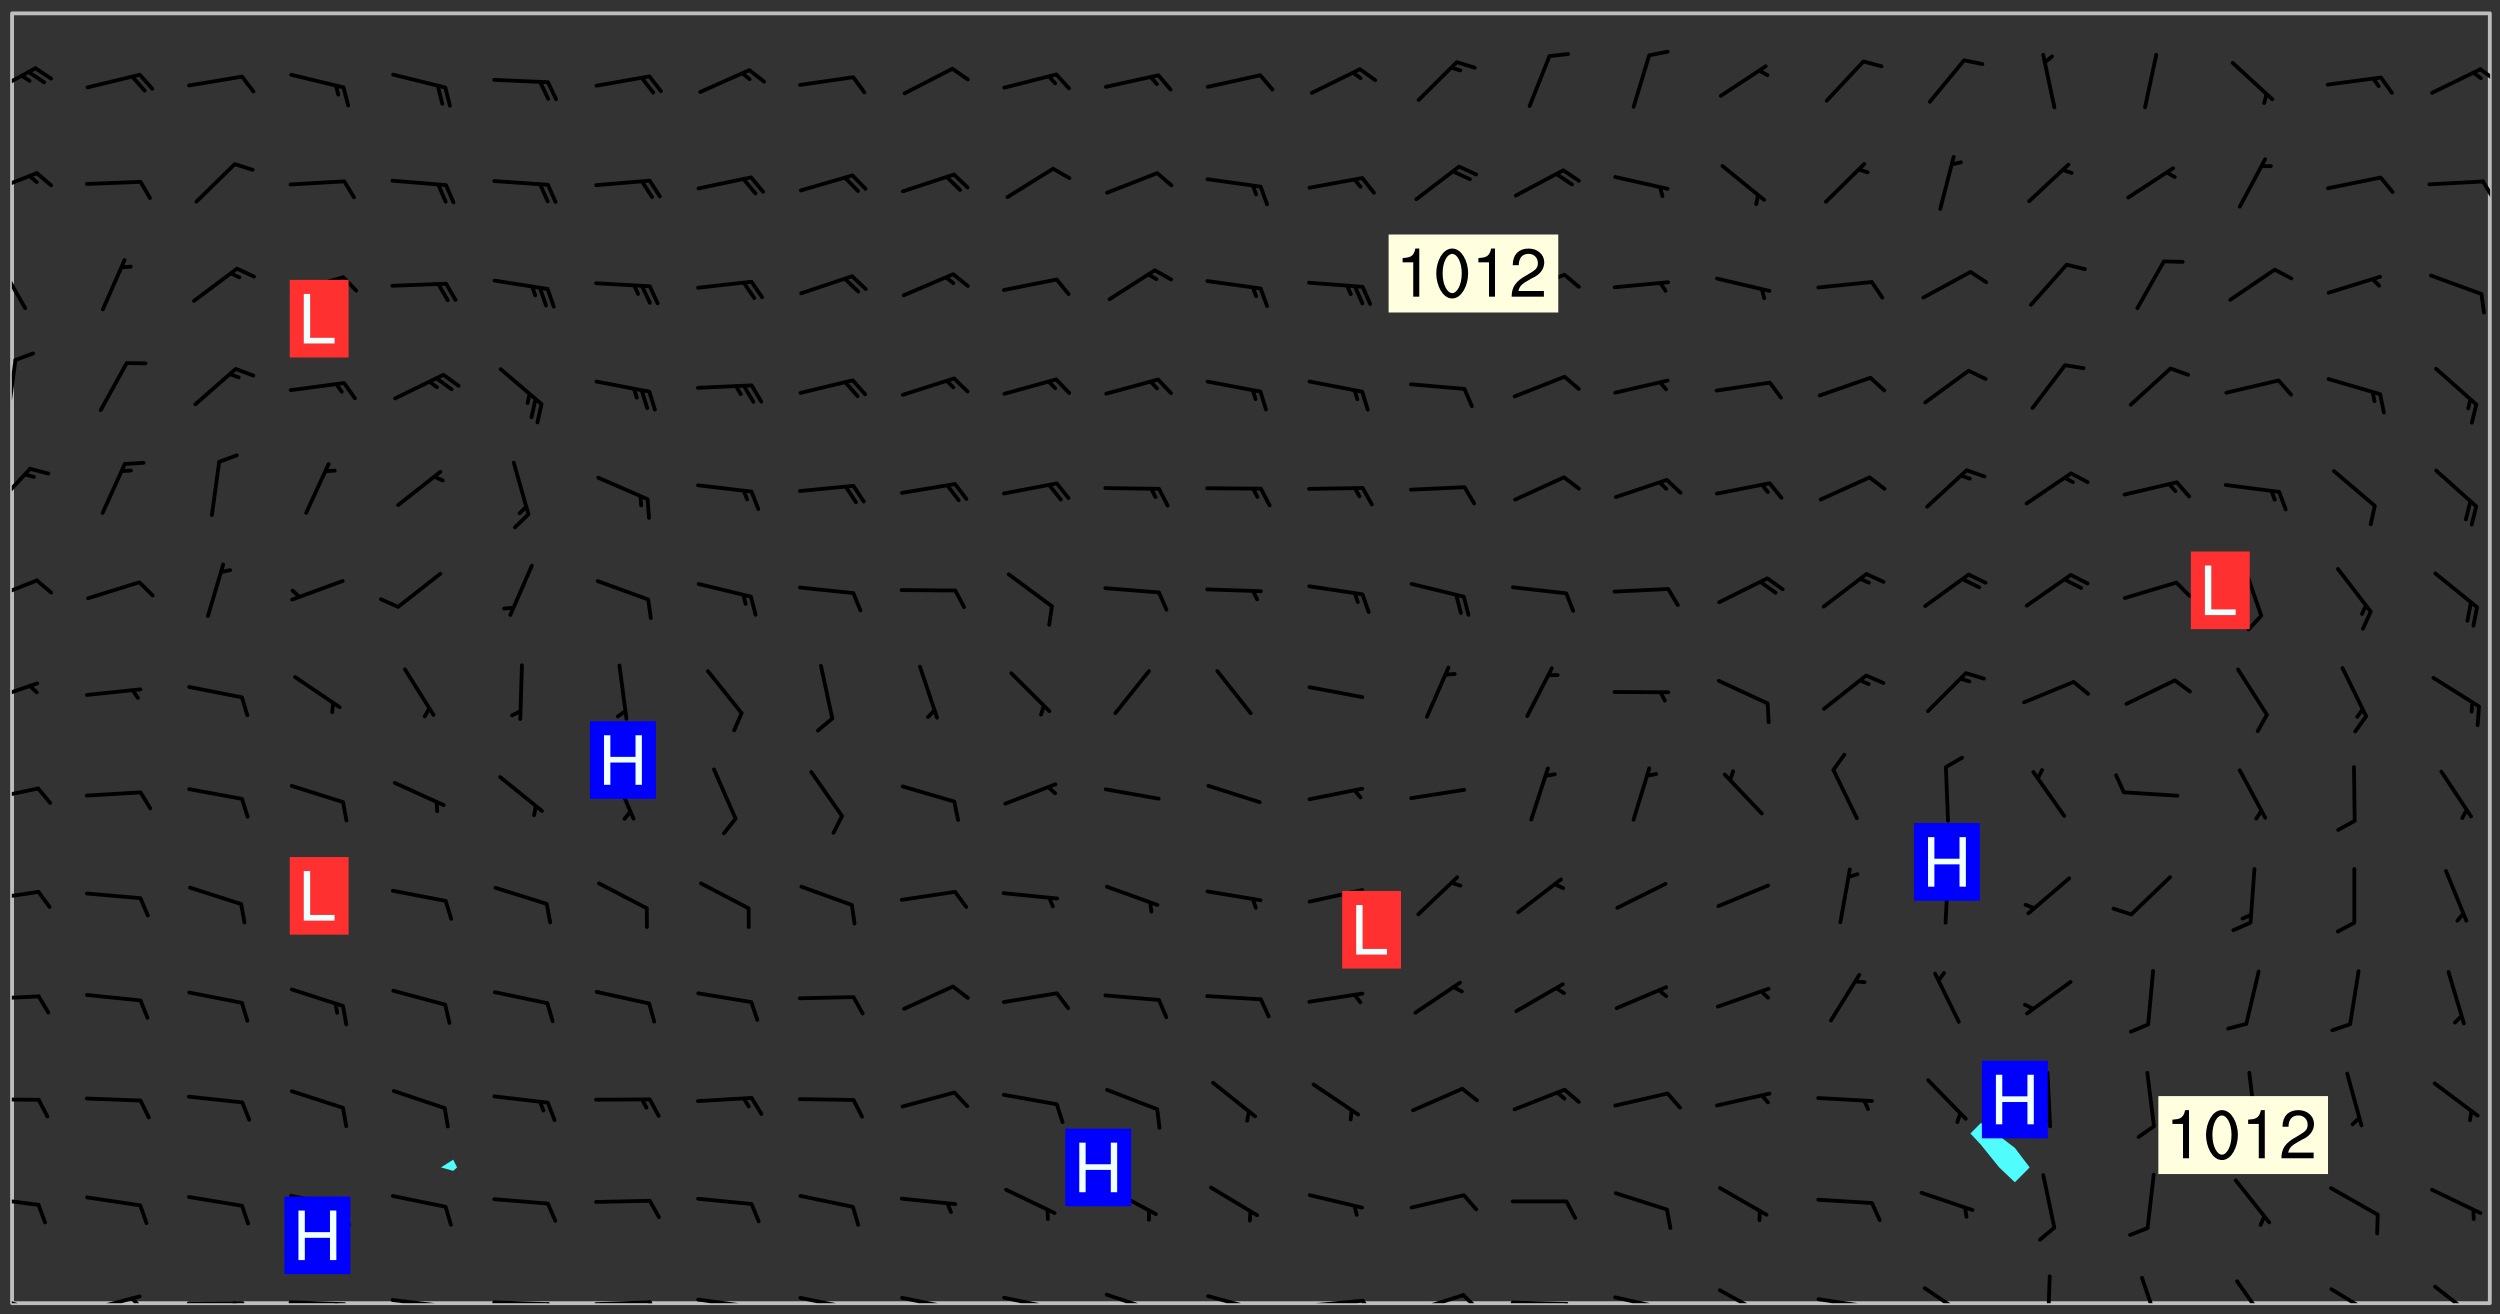<svg xmlns="http://www.w3.org/2000/svg" role="img" xmlns:xlink="http://www.w3.org/1999/xlink" viewBox="142.45 309.95 326.84 171.84"><rect x="142.45" y="309.95" width="326.84" height="171.84" fill="#333333" stroke="none"/><defs><clipPath id="clip2"><path d="M 144 311.672 L 145 311.672 L 145 480.328 L 144 480.328 Z M 144 311.672"/></clipPath><clipPath id="clip3"><path d="M 144 311.672 L 468 311.672 L 468 480.328 L 144 480.328 Z M 144 311.672"/></clipPath><clipPath id="clip4"><path d="M 467 311.672 L 468 311.672 L 468 480.328 L 467 480.328 Z M 467 311.672"/></clipPath><clipPath id="clip5"><path d="M 144 478 L 148 478 L 148 480.328 L 144 480.328 Z M 144 478"/></clipPath><clipPath id="clip6"><path d="M 153 479 L 161 479 L 161 480.328 L 153 480.328 Z M 153 479"/></clipPath><clipPath id="clip7"><path d="M 159 479 L 161 479 L 161 480.328 L 159 480.328 Z M 159 479"/></clipPath><clipPath id="clip8"><path d="M 166 480 L 175 480 L 175 480.328 L 166 480.328 Z M 166 480"/></clipPath><clipPath id="clip9"><path d="M 172 480 L 174 480 L 174 480.328 L 172 480.328 Z M 172 480"/></clipPath><clipPath id="clip10"><path d="M 180 479 L 188 479 L 188 480.328 L 180 480.328 Z M 180 479"/></clipPath><clipPath id="clip11"><path d="M 186 480 L 188 480 L 188 480.328 L 186 480.328 Z M 186 480"/></clipPath><clipPath id="clip12"><path d="M 193 479 L 201 479 L 201 480.328 L 193 480.328 Z M 193 479"/></clipPath><clipPath id="clip13"><path d="M 200 480 L 202 480 L 202 480.328 L 200 480.328 Z M 200 480"/></clipPath><clipPath id="clip14"><path d="M 206 479 L 215 479 L 215 480.328 L 206 480.328 Z M 206 479"/></clipPath><clipPath id="clip15"><path d="M 213 480 L 216 480 L 216 480.328 L 213 480.328 Z M 213 480"/></clipPath><clipPath id="clip16"><path d="M 220 479 L 228 479 L 228 480.328 L 220 480.328 Z M 220 479"/></clipPath><clipPath id="clip17"><path d="M 227 479 L 229 479 L 229 480.328 L 227 480.328 Z M 227 479"/></clipPath><clipPath id="clip18"><path d="M 233 479 L 241 479 L 241 480.328 L 233 480.328 Z M 233 479"/></clipPath><clipPath id="clip19"><path d="M 239 480 L 241 480 L 241 480.328 L 239 480.328 Z M 239 480"/></clipPath><clipPath id="clip20"><path d="M 246 479 L 255 479 L 255 480.328 L 246 480.328 Z M 246 479"/></clipPath><clipPath id="clip21"><path d="M 252 480 L 254 480 L 254 480.328 L 252 480.328 Z M 252 480"/></clipPath><clipPath id="clip22"><path d="M 260 479 L 268 479 L 268 480.328 L 260 480.328 Z M 260 479"/></clipPath><clipPath id="clip23"><path d="M 266 480 L 267 480 L 267 480.328 L 266 480.328 Z M 266 480"/></clipPath><clipPath id="clip24"><path d="M 273 479 L 281 479 L 281 480.328 L 273 480.328 Z M 273 479"/></clipPath><clipPath id="clip25"><path d="M 279 480 L 281 480 L 281 480.328 L 279 480.328 Z M 279 480"/></clipPath><clipPath id="clip26"><path d="M 286 478 L 295 478 L 295 480.328 L 286 480.328 Z M 286 478"/></clipPath><clipPath id="clip27"><path d="M 292 480 L 294 480 L 294 480.328 L 292 480.328 Z M 292 480"/></clipPath><clipPath id="clip28"><path d="M 300 479 L 308 479 L 308 480.328 L 300 480.328 Z M 300 479"/></clipPath><clipPath id="clip29"><path d="M 305 480 L 307 480 L 307 480.328 L 305 480.328 Z M 305 480"/></clipPath><clipPath id="clip30"><path d="M 313 479 L 321 479 L 321 480.328 L 313 480.328 Z M 313 479"/></clipPath><clipPath id="clip31"><path d="M 320 479 L 323 479 L 323 480.328 L 320 480.328 Z M 320 479"/></clipPath><clipPath id="clip32"><path d="M 326 479 L 335 479 L 335 480.328 L 326 480.328 Z M 326 479"/></clipPath><clipPath id="clip33"><path d="M 333 479 L 336 479 L 336 480.328 L 333 480.328 Z M 333 479"/></clipPath><clipPath id="clip34"><path d="M 339 479 L 348 479 L 348 480.328 L 339 480.328 Z M 339 479"/></clipPath><clipPath id="clip35"><path d="M 346 480 L 349 480 L 349 480.328 L 346 480.328 Z M 346 480"/></clipPath><clipPath id="clip36"><path d="M 353 479 L 361 479 L 361 480.328 L 353 480.328 Z M 353 479"/></clipPath><clipPath id="clip37"><path d="M 360 480 L 362 480 L 362 480.328 L 360 480.328 Z M 360 480"/></clipPath><clipPath id="clip38"><path d="M 367 478 L 374 478 L 374 480.328 L 367 480.328 Z M 367 478"/></clipPath><clipPath id="clip39"><path d="M 379 479 L 388 479 L 388 480.328 L 379 480.328 Z M 379 479"/></clipPath><clipPath id="clip40"><path d="M 385 480 L 387 480 L 387 480.328 L 385 480.328 Z M 385 480"/></clipPath><clipPath id="clip41"><path d="M 393 478 L 401 478 L 401 480.328 L 393 480.328 Z M 393 478"/></clipPath><clipPath id="clip42"><path d="M 409 476 L 411 476 L 411 480.328 L 409 480.328 Z M 409 476"/></clipPath><clipPath id="clip43"><path d="M 422 476 L 425 476 L 425 480.328 L 422 480.328 Z M 422 476"/></clipPath><clipPath id="clip44"><path d="M 434 477 L 440 477 L 440 480.328 L 434 480.328 Z M 434 477"/></clipPath><clipPath id="clip45"><path d="M 447 478 L 454 478 L 454 480.328 L 447 480.328 Z M 447 478"/></clipPath><clipPath id="clip46"><path d="M 460 477 L 467 477 L 467 480.328 L 460 480.328 Z M 460 477"/></clipPath><clipPath id="clip47"><path d="M 144 466 L 148 466 L 148 468 L 144 468 Z M 144 466"/></clipPath><clipPath id="clip48"><path d="M 144 453 L 148 453 L 148 454 L 144 454 Z M 144 453"/></clipPath><clipPath id="clip49"><path d="M 144 439 L 148 439 L 148 441 L 144 441 Z M 144 439"/></clipPath><clipPath id="clip50"><path d="M 144 426 L 148 426 L 148 428 L 144 428 Z M 144 426"/></clipPath><clipPath id="clip51"><path d="M 144 412 L 148 412 L 148 415 L 144 415 Z M 144 412"/></clipPath><clipPath id="clip52"><path d="M 144 399 L 148 399 L 148 402 L 144 402 Z M 144 399"/></clipPath><clipPath id="clip53"><path d="M 144 385 L 148 385 L 148 389 L 144 389 Z M 144 385"/></clipPath><clipPath id="clip54"><path d="M 144 370 L 147 370 L 147 377 L 144 377 Z M 144 370"/></clipPath><clipPath id="clip55"><path d="M 144 356 L 145 356 L 145 365 L 144 365 Z M 144 356"/></clipPath><clipPath id="clip56"><path d="M 144 343 L 146 343 L 146 351 L 144 351 Z M 144 343"/></clipPath><clipPath id="clip57"><path d="M 144 332 L 148 332 L 148 336 L 144 336 Z M 144 332"/></clipPath><clipPath id="clip58"><path d="M 466 333 L 468 333 L 468 337 L 466 337 Z M 466 333"/></clipPath><clipPath id="clip59"><path d="M 144 318 L 148 318 L 148 323 L 144 323 Z M 144 318"/></clipPath><clipPath id="clip60"><path d="M 466 318 L 468 318 L 468 321 L 466 321 Z M 466 318"/></clipPath><g id="surface266" clip-path="url(#clip1)"><path fill="#fff" fill-opacity="0" fill-rule="evenodd" d="M 0 0 L 1000 0 L 1000 1000 L 0 1000 Z M 0 0"/><path fill="#d3d3d3" fill-opacity="0" fill-rule="evenodd" d="M162.152 355.867L161.918 356.16 161.977 356.395 162.094 356.566 162.27 356.801 162.562 357.148 162.676 357.207 162.793 357.035 162.852 356.801 163.027 356.625 163.492 356.449 164.191 356.449 164.426 356.742 164.715 357.559 164.773 357.734 164.949 357.965 165.301 358.199 166 358.898 166.172 359.074 166.406 359.422 166.641 359.832 166.93 360.414 167.34 360.879 167.57 361.113 167.805 361.289 167.922 361.52 168.098 361.812 168.27 362.977 168.27 363.211 168.328 363.5 168.387 363.617 168.504 363.734 168.852 364.145 168.969 364.316 169.145 364.492 169.32 364.727 169.438 364.898 169.609 365.25 169.668 365.484 169.902 365.891 170.137 365.832 169.961 366.008 169.902 366.938 169.32 366.938 169.086 366.824 168.738 366.938 168.621 367.055 168.562 367.348 168.504 367.523 168.387 367.695 167.922 367.988 167.863 368.223 167.805 368.336 167.805 368.98 167.863 369.152 167.863 369.562 167.922 369.621 167.922 370.027 167.98 370.434 168.098 370.609 168.156 370.668 168.387 371.309 168.328 371.602 168.328 372.301 168.27 372.883 168.27 373.117 168.211 373.348 168.156 373.699 168.156 375.621 168.211 375.738 168.637 375.738 168.27 375.855 168.246 376.207 169.137 377.375 170.879 377.914 172.219 378.273 172.219 378.812 172.309 379.621 172.844 380.336 174.363 380.605 175.254 380.52 175.344 381.684 175.879 381.863 177.039 381.684 179.094 380.699 180.254 380.336 182.133 380.16 183.828 379.98 183.648 380.699 182.133 380.785 180.883 380.875 180.078 381.145 179.004 381.953 179.273 382.672 179.809 383.57 179.629 384.195 179.363 385.004 179.629 386.082 180.254 386.98 181.059 387.16 182.309 386.98 182.043 387.703 182.141 388.207 182.195 388.5 182.195 388.672 182.254 388.965 182.254 389.371 182.43 389.488 182.781 389.605 183.188 389.605 183.48 389.43 183.594 389.312 183.652 389.195 183.77 388.965 183.828 388.789 184.18 388.324 184.41 388.148 184.586 388.09 184.762 388.148 184.82 388.324 184.938 389.312 184.992 389.781 185.051 389.953 185.168 390.188 185.344 390.246 186.16 390.305 186.449 390.305 186.566 390.539 186.625 390.945 186.684 391.297 186.684 392.402 186.801 392.695 186.918 393.043 187.207 393.742 187.383 394.094 187.965 394.848 188.316 395.023 188.488 395.082 188.957 395.316 189.598 395.781 189.945 396.016 190.238 396.191 190.531 396.246 190.762 396.309 191.578 396.656 191.871 396.832 191.984 397.004 192.336 397.355 192.453 397.531 192.977 398.172 192.977 398.461 193.035 398.812 193.035 399.16 193.094 399.512 193.152 399.801 193.27 399.859 193.441 399.918 193.617 399.918 194.199 400.152 194.375 400.27 194.551 400.559 194.727 400.793 194.84 401.027 195.133 401.258 195.25 401.375 195.25 401.785 195.309 401.84 195.598 402.074 195.832 402.191 195.891 402.309 196.008 402.48 196.066 402.598 196.297 402.832 196.355 403.008 196.59 403.066 196.707 403.125 196.59 403.238 196.531 403.355 196.531 403.473 196.414 403.766 196.297 404.055 196.297 404.637 196.473 404.754 196.59 404.812 196.648 404.93 196.766 405.047 196.879 405.105 197.055 405.453 197.113 405.805 197.172 406.211 197.172 406.387 197.113 406.562 196.996 407.262 196.996 407.434 197.113 407.609 197.406 407.902 197.812 407.902 197.988 408.02 198.105 408.191 198.223 408.484 198.223 408.719 197.695 408.719 197.465 408.484 197.23 408.484 197.055 408.543 196.996 409.242 197.055 409.59 197.172 409.766 197.348 410.176 197.465 410.406 197.754 410.875 197.93 410.93 198.453 410.93 198.688 410.988 199.445 411.629 199.504 411.922 199.504 412.156 199.562 412.215 199.793 412.562 199.793 412.914 199.676 413.086 199.676 413.379 199.969 413.668 200.262 413.844 200.434 413.902 200.727 414.078 201.02 414.195 201.602 414.602 201.891 414.836 202.184 415.012 202.402 415.172 202.418 415.184 202.648 415.359 203.289 415.883 203.465 416.117 203.582 416.293 203.758 416.469 203.871 416.641 203.871 417.281 203.988 417.457 204.457 417.574 205.039 417.691 205.273 417.75 205.504 417.863 205.797 417.98 205.91 418.039 206.496 418.391 206.785 418.562 206.961 418.625 207.137 418.68 207.312 418.738 208.012 419.09 208.301 419.266 208.535 419.32 208.824 419.496 209.059 419.613 209.699 420.02 209.992 420.137 210.164 420.195 210.398 420.254 210.809 420.312 211.039 420.371 211.273 420.488 211.332 420.66 210.922 420.836 211.391 420.895 211.449 421.188 211.562 421.422 211.738 421.477 211.973 421.535 212.148 421.594 212.555 421.711 213.195 421.945 213.312 422.117 213.371 422.352 213.371 422.527 213.312 422.645 213.254 423.051 213.488 423.285 213.605 423.344 213.953 423.461 214.594 423.691 214.77 423.809 215.059 423.926 215.234 424.102 215.469 424.566 216.051 425.672 216.227 425.848 216.574 426.023 216.75 426.141 217.102 426.258 218.148 426.781 218.383 426.84 218.848 426.953 219.141 427.012 219.605 427.188 220.363 427.77 220.598 428.004 220.945 428.469 221.121 428.645 221.41 428.879 222.227 429.578 222.52 429.754 222.809 430.043 223.102 430.219 223.395 430.508 224.09 431.148 224.266 431.324 224.559 431.559 224.848 431.793 225.316 432.082 225.957 432.664 226.305 432.898 226.539 433.191 226.887 433.539 227.238 434.004 228.172 434.996 228.52 435.402 228.637 435.578 228.871 435.637 228.984 435.754 229.629 435.93 229.859 436.043 230.094 436.102 230.387 436.277 230.617 436.395 231.551 437.094 231.957 437.5 232.191 437.676 232.598 437.852 232.832 437.969 233.648 438.316 233.996 438.551 234.23 438.668 234.523 438.957 234.754 439.074 235.512 439.426 235.863 439.598 236.094 439.656 236.387 439.773 236.621 439.832 237.492 440.008 238.309 440.008 238.777 440.238 238.949 440.297 239.824 440.996 240.289 441.113 240.582 441.172 240.758 441.23 240.988 441.289 241.457 441.348 241.805 441.406 242.156 441.465 242.562 441.523 242.855 441.523 243.027 441.582 243.027 441.812 243.203 441.988 243.496 441.988 243.844 442.047 244.195 442.105 244.895 442.223 245.535 442.223 246 441.988 246.293 441.812 246.465 441.695 246.875 441.523 247.164 441.348 248.098 440.883 248.566 440.59 249.09 440.297 249.555 440.125 250.02 439.949 251.07 439.484 251.359 439.367 251.77 439.25 252.059 439.133 252.586 438.957 254.102 438.258 254.684 437.91 254.973 437.852 255.266 437.793 255.613 437.676 256.488 437.445 256.84 437.328 256.953 437.328 257.188 437.27 258.062 437.035 258.297 436.977 259.109 436.977 259.461 436.918 260.277 436.801 260.449 436.742 260.801 436.688 261.094 436.629 261.324 436.57 262.141 436.395 262.316 436.336 262.664 436.336 262.898 436.277 263.363 436.16 264.121 435.988 264.355 435.93 264.703 435.93 265.113 435.812 265.402 435.754 266.688 435.695 266.977 435.695 267.387 435.637 267.617 435.578 267.793 435.578 268.668 435.461 269.074 435.461 269.484 435.344 269.832 435.344 270.184 435.23 271.055 435.172 272.805 435.172 273.852 435.461 274.262 435.578 274.551 435.695 274.902 435.812 275.191 435.93 276.242 436.102 276.531 436.16 276.824 436.16 277.117 436.219 277.289 436.277 277.699 436.336 277.871 436.395 277.988 436.453 278.105 436.453 278.223 436.512 278.574 436.57 278.688 436.57 279.098 436.637 281.02 437.031 282.945 437.426 284.465 437.875 286.16 438.594 288.305 439.398 289.91 438.68 291.34 437.875 292.5 436.797 293.75 436.348 296.785 435.629 298.66 435.27 300.805 433.922 303.039 432.668 305.539 431.41 307.234 430.961 309.02 430.781 310.18 430.512 310.805 431.051 312.145 430.781 312.859 429.793 313.844 428.449 314.289 428.27 315.094 427.91 316.969 427.371 318.754 426.922 320.004 426.652 321.164 426.562 322.863 426.473 324.824 426.203 326.074 426.113 326.613 426.113 327.238 426.023 328.129 426.023 330.273 425.844 332.684 425.664 335.273 425.574 336.969 425.754 338.578 425.844 340.008 426.203 341.168 426.922 343.043 427.91 344.203 429.438 344.469 430.152 345.098 430.242 345.453 431.141 345.988 431.68 346.523 433.207 347.598 433.566 348.133 433.566 347.328 434.102 347.418 435.809 348.133 438.504 349.023 439.309 349.918 440.297 350.633 441.555 352.418 442.094 353.938 441.914 354.293 443.258 355.902 442.453 356.883 441.914 357.152 442.184 357.469 441.969 357.688 441.824 358.488 442.273 358.938 441.914 359.293 441.914 359.828 441.645 360.367 440.926 360.902 440.656 361.527 439.668 362.688 440.117 363.527 440.488 364.922 441.105 366.617 440.926 368.223 440.926 370.008 441.016 370.188 439.309 370.723 437.965 371.527 438.234 372.02 439.082 372.422 439.488 372.332 440.027 372.332 440.387 373.047 440.836 373.758 440.566 375.188 440.566 375.547 441.555 375.992 442.812 376.707 444.156 377.957 444.785 379.652 445.414 380.367 445.234 380.547 444.695 381.527 444.605 381.977 444.965 382.062 446.223 381.797 446.852 381.262 447.031 381.262 447.57 381.977 448.555 382.242 449.094 383.227 450.082 384.027 451.16 383.762 451.52 383.672 452.418 383.047 454.75 382.691 456.816 382.602 458.609 382.422 459.328 382.332 459.867 382.332 461.305 381.352 463.188 380.992 464.895 380.457 465.793 379.652 466.961 379.387 467.5 381.441 468.754 381.527 469.113 381.172 469.652 381.082 469.473 381.082 470.281 381.172 471.719 380.727 472.434 379.652 472.527 379.387 473.242 379.922 474.141 380.727 474.859 381.887 475.668 383.227 475.938 383.672 476.297 383.316 476.746 381.527 476.656 380.277 476.207 379.562 475.488 378.938 475.398 378.762 478.988 378.574 480.297 467.934 480.297 467.934 311.703 412.664 311.703 412.664 360.785 413.426 360.91 416.715 361.453 418.738 364.289 418.738 367.043 421.09 367.375 423.438 367.707 427.488 367.707 426.109 371.867 424.086 372.574 422.062 373.277 421.52 373.621 418.926 375.238 418.738 375.355 416.715 373.277 415.984 370.535 413.312 368.457 411.938 364.957 411.871 364.875 409.914 362.203 412.664 360.785 412.664 311.703 294.422 311.703 294.422 403.117 294.539 403.148 294.672 403.16 294.746 403.234 294.852 403.281 294.941 403.34 295.027 403.398 295.117 403.457 295.414 403.754 295.473 403.844 295.504 403.961 295.531 404.078 295.547 404.215 295.516 404.332 295.457 404.422 295.398 404.508 295.355 404.613 295.309 404.715 295.281 404.836 295.281 404.98 295.457 405.25 295.605 405.398 295.68 405.484 295.754 405.559 295.797 405.664 295.859 405.754 295.918 405.84 295.961 405.945 296.02 406.035 296.066 406.137 296.109 406.242 296.168 406.328 296.285 406.508 296.359 406.582 296.422 406.668 296.48 406.758 296.523 406.863 296.582 406.953 296.641 407.039 296.703 407.129 296.762 407.219 296.805 407.32 296.922 407.5 296.996 407.574 297.055 407.66 297.129 407.734 297.219 407.793 297.324 407.84 297.473 407.84 297.605 407.824 297.738 407.84 297.84 407.793 297.914 407.719 297.961 407.617 297.945 407.484 297.945 407.336 297.898 407.23 297.871 407.113 297.824 407.012 297.797 406.891 297.754 406.789 297.691 406.699 297.648 406.598 297.605 406.492 297.574 406.375 297.559 406.242 297.547 406.105 297.633 406.047 297.691 405.961 297.812 405.93 297.855 406.035 297.871 406.168 297.871 406.285 297.93 406.387 297.988 406.477 298.078 406.535 298.227 406.684 298.285 406.773 298.328 406.879 298.316 406.98 298.402 407.039 298.508 407.086 298.594 407.145 298.684 407.203 298.758 407.277 298.641 407.305 298.535 407.352 298.449 407.41 298.375 407.484 298.316 407.574 298.254 407.66 298.227 407.781 298.18 407.883 298.137 407.988 298.105 408.105 298.094 408.238 298.078 408.371 298.078 408.52 298.105 408.637 298.152 408.742 298.195 408.844 298.254 408.934 298.328 409.008 298.418 409.066 298.492 409.141 298.582 409.199 298.641 409.289 298.684 409.395 298.73 409.496 298.848 409.527 298.98 409.543 299.129 409.543 299.246 409.512 299.352 409.555 299.395 409.66 299.441 409.762 299.469 409.883 299.5 410 299.527 410.117 299.559 410.238 299.586 410.355 299.691 410.398 299.793 410.445 299.926 410.43 300.074 410.578 300.137 410.664 300.211 410.738 300.281 410.812 300.371 410.875 300.477 410.918 300.578 410.961 300.695 410.992 300.832 411.008 300.949 410.977 301.023 410.902 301.051 410.785 301.039 410.652 301.008 410.531 300.98 410.414 301.023 410.309 301.141 410.309 301.23 410.371 301.348 410.398 301.496 410.398 301.629 410.414 301.777 410.414 301.91 410.43 302.043 410.414 302.191 410.414 302.324 410.398 302.457 410.387 302.594 410.398 302.711 410.371 302.844 410.355 303.035 410.297 302.977 410.473 302.961 410.605 302.934 410.727 302.918 410.859 302.859 410.945 302.727 410.961 302.621 411.008 302.516 411.051 302.398 411.082 302.281 411.109 302.016 411.141 301.867 411.141 301.734 411.156 301.66 411.23 301.719 411.316 301.867 411.465 301.984 411.645 302.059 411.715 302.148 411.777 302.238 411.836 302.324 411.895 302.414 411.953 302.516 411.996 302.621 412.059 302.727 412.102 302.812 412.16 302.918 412.207 303.02 412.25 303.199 412.367 303.258 412.457 303.215 412.559 303.168 412.664 303.184 412.797 303.406 413.02 303.465 413.109 303.508 413.211 303.539 413.332 303.582 413.434 303.598 413.566 303.629 413.684 303.641 413.82 303.672 413.938 303.82 414.086 303.922 414.129 304.027 414.172 304.145 414.203 304.277 414.219 304.414 414.234 304.531 414.234 304.648 414.203 304.738 414.145 304.781 414.039 304.828 413.938 304.871 413.832 304.902 413.715 304.914 413.582 304.914 413.434 304.902 413.301 304.887 413.168 304.855 413.051 304.812 412.945 304.766 412.84 304.723 412.738 304.68 412.633 304.664 412.5 304.68 412.367 304.707 412.25 304.738 412.133 304.766 412.012 304.812 411.91 304.902 411.852 304.988 411.789 305.062 411.715 305.152 411.656 305.375 411.434 305.434 411.348 305.508 411.273 305.625 411.094 305.684 411.008 305.684 410.859 305.609 410.785 305.508 410.738 305.402 410.695 305.301 410.652 305.242 410.562 305.195 410.457 305.168 410.34 305.258 410.281 305.375 410.25 305.477 410.207 305.656 410.09 305.805 409.941 305.816 409.809 305.805 409.703 305.715 409.645 305.582 409.66 305.434 409.66 305.301 409.676 305.168 409.66 305.047 409.629 304.961 409.57 304.887 409.496 304.828 409.406 304.766 409.32 304.648 409.141 304.59 409.055 304.621 408.934 304.707 408.875 304.828 408.844 304.887 408.758 304.887 408.637 304.855 408.52 304.797 408.43 304.738 408.344 304.691 408.238 304.664 408.121 304.648 407.988 304.707 407.898 304.781 407.824 304.871 407.766 304.988 407.586 305.062 407.512 305.121 407.426 305.27 407.277 305.391 407.246 305.523 407.23 305.656 407.246 305.73 407.32 305.773 407.426 305.789 407.559 305.758 407.676 305.641 407.707 305.508 407.719 305.359 407.867 305.316 407.973 305.27 408.074 305.242 408.195 305.211 408.312 305.211 408.461 305.242 408.578 305.285 408.684 305.344 408.773 305.418 408.844 305.492 408.918 305.609 408.949 305.73 408.977 305.848 408.949 305.98 408.934 306.098 408.934 306.188 408.992 306.262 409.066 306.309 409.172 306.367 409.258 306.469 409.305 306.602 409.32 306.707 409.363 306.793 409.422 306.781 409.527 306.707 409.602 306.527 409.719 306.469 409.809 306.379 409.867 306.309 409.941 306.234 410.016 306.172 410.105 306.145 410.223 306.129 410.355 306.145 410.488 306.129 410.621 306.129 410.77 306.145 410.902 306.172 411.02 306.203 411.141 306.277 411.215 306.367 411.273 306.453 411.332 306.543 411.391 306.66 411.422 306.66 411.508 306.559 411.555 306.469 411.613 306.203 411.645 306.086 411.672 305.938 411.672 305.832 411.715 305.73 411.762 305.672 411.852 305.609 412.086 305.598 412.219 305.566 412.34 305.551 412.473 305.551 412.766 305.539 412.898 305.551 413.035 305.566 413.168 305.699 413.184 305.832 413.195 305.953 413.227 306.039 413.285 306.113 413.359 306.16 413.465 306.203 413.566 306.219 413.699 306.219 414.145 306.203 414.277 306.203 414.723 306.234 414.988 306.262 415.105 306.277 415.238 306.309 415.355 306.395 415.566 306.426 415.832 306.426 415.98 306.395 416.098 306.367 416.215 306.336 416.336 306.309 416.453 306.277 416.57 306.246 416.691 306.234 416.824 306.219 416.957 306.309 417.016 306.426 416.984 306.527 417 306.574 417.105 306.543 417.371 306.543 417.812 306.5 417.918 306.453 418.023 306.41 418.125 306.367 418.23 306.309 418.316 306.277 418.438 306.234 418.555 306.203 418.672 306.188 418.805 306.203 418.938 306.262 419.027 306.367 419.074 306.453 419.133 306.512 419.219 306.5 419.355 306.469 419.473 306.426 419.574 306.426 420.02 306.41 420.152 306.41 420.301 306.379 420.418 306.336 420.523 306.309 420.641 306.262 420.746 306.219 420.848 306.188 420.969 306.16 421.086 306.129 421.219 306.098 421.336 306.07 421.453 306.027 421.559 305.996 421.676 305.965 421.797 305.953 421.93 305.938 422.062 305.938 422.359 305.965 422.477 305.965 422.625 306.012 423.023 306.039 423.141 306.098 423.23 306.219 423.262 306.367 423.262 306.5 423.246 306.559 423.336 306.559 423.453 306.5 423.543 306.41 423.602 306.309 423.645 306.203 423.691 306.113 423.75 306.027 423.809 305.891 423.824 305.773 423.793 305.641 423.777 305.539 423.824 305.477 423.91 305.465 424.047 305.449 424.18 305.418 424.297 305.391 424.414 305.375 424.547 305.344 424.668 305.344 424.965 305.359 425.098 305.391 425.215 305.391 425.363 305.402 425.496 305.402 425.645 305.375 425.762 305.328 425.863 305.301 425.984 305.27 426.102 305.211 426.191 305.137 426.266 305.035 426.309 304.93 426.355 304.812 426.383 304.691 426.414 304.59 426.367 304.648 426.281 304.754 426.234 304.781 426.117 304.812 426 304.84 425.879 304.871 425.762 304.871 425.613 304.887 425.48 304.855 425.363 304.812 425.258 304.707 425.273 304.633 425.348 304.531 425.391 304.441 425.453 304.367 425.527 304.324 425.629 304.309 425.762 304.277 425.879 304.25 426 304.219 426.117 304.191 426.234 304.16 426.355 304.133 426.473 304.102 426.59 304.059 426.695 303.969 426.754 303.879 426.754 303.762 426.723 303.73 426.637 303.746 426.5 303.715 426.383 303.715 426.234 303.703 426.102 303.703 425.953 303.641 425.719 303.613 425.598 303.57 425.496 303.523 425.391 303.465 425.305 303.406 425.215 303.363 425.109 303.301 425.023 303.152 424.875 303.082 424.801 302.977 424.754 302.871 424.711 302.77 424.668 302.473 424.371 302.383 424.297 302.297 424.238 302.191 424.195 302.102 424.133 302.016 424.074 301.91 424.031 301.82 423.973 301.734 423.91 301.66 423.84 301.555 423.793 301.469 423.734 301.363 423.691 301.273 423.629 301.172 423.586 301.066 423.543 300.98 423.484 300.875 423.438 300.77 423.395 300.668 423.348 300.578 423.289 300.477 423.246 300.371 423.203 300.281 423.141 300.164 423.113 300.031 423.098 299.898 423.113 299.75 423.113 299.617 423.129 299.5 423.098 299.41 423.039 299.336 422.965 299.246 422.906 299.145 422.859 298.996 422.859 298.875 422.832 298.773 422.789 298.699 422.715 298.582 422.535 298.492 422.477 298.391 422.434 298.301 422.371 298.195 422.328 298.105 422.27 298.02 422.211 297.914 422.164 297.855 422.078 297.797 421.988 297.754 421.883 297.707 421.781 297.633 421.707 297.547 421.648 297.473 421.574 297.383 421.516 297.16 421.293 297.117 421.188 297.086 420.922 297.191 420.879 297.336 420.879 297.441 420.922 297.516 420.996 297.605 421.055 297.691 421.113 297.797 421.16 297.887 421.219 298.035 421.367 298.105 421.441 298.254 421.59 298.316 421.676 298.391 421.75 298.477 421.809 298.551 421.883 298.641 421.945 298.73 422.004 298.816 422.062 299.086 422.238 299.188 422.285 299.293 422.328 299.395 422.371 299.441 422.297 299.5 422.211 299.574 422.137 299.645 422.062 299.75 422.105 299.824 422.18 299.883 422.27 299.926 422.371 299.973 422.477 300.016 422.582 300.137 422.609 300.254 422.582 300.328 422.492 300.371 422.387 300.43 422.297 300.504 422.223 300.609 422.18 300.727 422.152 300.859 422.164 300.949 422.223 301.098 422.371 301.156 422.461 301.199 422.566 301.246 422.668 301.289 422.773 301.332 422.875 301.438 422.922 301.543 422.965 301.676 422.98 301.762 422.922 301.82 422.832 301.895 422.758 302 422.715 302.117 422.742 302.223 422.789 302.324 422.832 302.43 422.875 302.531 422.922 302.711 423.039 302.711 423.156 302.695 423.289 302.711 423.422 302.727 423.559 302.785 423.645 302.887 423.691 303.008 423.719 303.125 423.75 303.273 423.75 303.391 423.719 303.449 423.629 303.629 423.512 303.688 423.422 303.762 423.348 303.82 423.262 303.938 423.082 304.117 422.965 304.234 422.996 304.324 423.055 304.367 423.129 304.352 423.262 304.352 423.379 304.441 423.438 304.59 423.438 304.723 423.422 304.855 423.41 305.121 423.379 305.227 423.336 305.344 423.305 305.465 423.277 305.539 423.203 305.609 423.129 305.672 423.039 305.656 422.934 305.609 422.832 305.508 422.789 305.402 422.773 305.285 422.801 305.02 422.832 304.871 422.832 304.797 422.758 304.707 422.699 304.59 422.668 304.473 422.641 304.34 422.625 304.191 422.625 304.059 422.641 303.762 422.641 303.656 422.594 303.508 422.445 303.465 422.344 303.406 422.254 303.629 422.031 303.715 421.973 303.82 421.93 303.938 421.898 304.07 421.883 304.203 421.898 304.34 421.914 304.441 421.957 304.574 421.945 304.664 421.883 304.766 421.84 304.828 421.75 304.781 421.648 304.691 421.59 304.574 421.559 304.473 421.516 304.414 421.426 304.352 421.336 304.352 421.219 304.367 421.086 304.473 421.039 304.547 420.969 304.547 420.848 304.457 420.789 304.426 420.672 304.516 420.613 304.59 420.539 304.633 420.434 304.691 420.344 304.738 420.242 304.754 420.109 304.754 419.961 304.707 419.855 304.664 419.754 304.574 419.695 304.441 419.68 304.34 419.637 304.203 419.621 304.086 419.59 303.641 419.59 303.508 419.574 303.375 419.562 303.242 419.547 303.125 419.516 302.977 419.516 302.844 419.5 302.711 419.488 302.445 419.457 302.324 419.414 302.238 419.355 302.164 419.281 302.164 419.133 302.176 419 302.281 418.953 302.383 418.91 302.516 418.895 302.668 418.895 302.801 418.879 303.094 418.879 303.215 418.91 303.316 418.953 303.406 419.012 303.641 419.074 303.762 419.027 303.852 418.969 303.953 418.926 304.086 418.91 304.191 418.953 304.293 419 304.426 419.012 304.547 418.984 304.691 418.984 304.812 418.953 304.93 418.926 305.035 418.879 305.109 418.805 305.195 418.746 305.344 418.598 305.402 418.512 305.449 418.406 305.477 418.289 305.492 418.184 305.391 418.141 305.301 418.082 305.184 418.051 305.078 418.008 304.988 417.945 304.914 417.859 304.84 417.785 304.738 417.742 304.633 417.695 304.531 417.652 304.473 417.562 304.426 417.461 304.34 417.25 304.277 417.164 304.219 417.074 304.145 417 304.059 416.941 303.789 416.941 303.672 416.973 303.582 417.031 303.48 417.074 303.348 417.09 303.242 417.074 303.215 416.957 303.152 416.867 303.035 416.836 302.934 416.793 302.785 416.645 302.754 416.527 302.738 416.422 302.812 416.348 302.992 416.23 303.109 416.203 303.227 416.172 303.363 416.188 303.465 416.23 303.57 416.273 303.672 416.32 303.777 416.363 303.895 416.395 304.027 416.41 304.145 416.438 304.277 416.453 304.383 416.438 304.473 416.379 304.398 416.305 304.293 416.262 304.219 416.188 304.145 416.098 303.996 415.949 303.91 415.891 303.82 415.832 303.746 415.758 303.656 415.699 303.555 415.652 303.434 415.625 303.332 415.578 303.227 415.535 303.109 415.504 303.008 415.461 302.887 415.43 302.738 415.43 302.621 415.461 302.516 415.504 302.43 415.566 302.25 415.684 302.164 415.742 302.074 415.801 301.969 415.848 301.883 415.906 301.777 415.949 301.676 415.992 301.57 416.039 301.496 416.113 301.438 416.203 301.379 416.289 301.332 416.395 301.273 416.48 301.199 416.555 301.066 416.543 300.949 416.512 300.832 416.512 300.758 416.586 300.668 416.645 300.594 416.719 300.504 416.777 300.418 416.836 300.312 416.883 300.211 416.926 300.074 416.941 299.973 416.898 299.824 416.75 299.719 416.703 299.633 416.703 299.527 416.75 299.426 416.793 299.305 416.824 299.188 416.793 299.113 416.719 299.113 416.602 299.145 416.48 299.219 416.41 299.277 416.32 299.352 416.246 299.469 416.215 299.574 416.172 299.867 416.172 300 416.156 300.137 416.141 300.238 416.098 300.328 416.039 300.43 415.992 300.52 415.934 300.652 415.922 300.742 415.98 300.875 415.992 300.965 415.934 301.051 415.875 301.156 415.832 301.246 415.773 301.332 415.711 301.422 415.652 301.57 415.504 301.629 415.418 301.688 415.328 301.793 415.285 301.926 415.27 302.043 415.297 302.164 415.328 302.223 415.27 302.281 415.18 302.312 414.914 302.34 414.797 302.445 414.809 302.578 414.824 302.68 414.781 302.77 414.723 302.828 414.633 302.902 414.559 302.961 414.469 303.008 414.367 303.02 414.234 303.008 414.102 302.961 413.996 302.812 413.848 302.754 413.758 302.695 413.672 302.652 413.566 302.652 413.121 302.668 412.988 302.668 412.84 302.68 412.707 302.621 412.648 302.531 412.707 302.43 412.664 302.25 412.547 302.164 412.488 302.102 412.398 302.043 412.309 301.969 412.234 301.883 412.176 301.762 412.207 301.66 412.219 301.555 412.266 301.469 412.324 301.363 412.367 301.215 412.516 301.125 412.574 301.039 412.633 300.949 412.695 300.844 412.738 300.711 412.754 300.711 412.633 300.816 412.59 300.934 412.559 301.008 412.488 301.051 412.383 301.051 412.234 301.023 412.117 300.875 411.969 300.742 411.953 300.594 411.953 300.477 411.984 300.371 412.027 300.27 412.07 300.18 412.133 300.062 412.16 299.988 412.086 300 411.953 299.957 411.852 299.914 411.746 299.824 411.688 299.707 411.715 299.586 411.746 299.469 411.777 299.367 411.82 299.246 411.852 299.145 411.895 299.039 411.938 298.949 411.996 298.848 412.012 298.848 411.895 298.863 411.762 298.805 411.672 298.73 411.715 298.582 411.863 298.523 411.953 298.449 412.027 298.402 412.133 298.359 412.234 298.285 412.309 298.227 412.398 298.152 412.473 298.094 412.559 298.02 412.633 297.93 412.695 297.855 412.766 297.781 412.84 297.68 412.855 297.547 412.871 297.441 412.828 297.441 412.707 297.59 412.559 297.633 412.457 297.691 412.367 297.738 412.266 297.781 412.16 297.84 412.07 297.871 411.953 297.914 411.852 297.945 411.73 297.973 411.613 298.02 411.508 298.062 411.406 298.105 411.301 298.18 411.23 298.27 411.168 298.359 411.109 298.461 411.066 298.758 411.066 299.023 411.035 299.129 410.992 299.055 410.918 298.938 410.887 298.832 410.844 298.742 410.785 298.641 410.738 298.551 410.68 298.449 410.637 298.344 410.594 298.254 410.531 298.168 410.473 298.062 410.43 297.961 410.387 297.84 410.355 297.723 410.324 297.621 410.281 297.5 410.25 297.398 410.207 297.309 410.148 297.266 410.043 297.25 409.91 297.352 409.867 297.484 409.852 297.621 409.867 297.754 409.852 297.855 409.809 297.914 409.719 297.93 409.613 297.84 409.555 297.766 409.48 297.664 409.438 297.574 409.379 297.426 409.23 297.383 409.125 297.367 408.992 297.367 408.699 297.309 408.609 297.219 408.551 297.145 408.477 297.102 408.371 297.07 408.254 297.012 408.164 296.938 408.09 296.82 408.062 296.746 407.988 296.656 407.93 296.566 407.867 296.48 407.809 296.406 407.734 296.348 407.648 296.301 407.543 296.215 407.484 296.066 407.336 295.871 407.277 295.738 407.293 295.637 407.336 295.562 407.41 295.516 407.512 295.473 407.617 295.414 407.707 295.355 407.793 295.059 408.09 294.969 408.148 294.883 408.148 294.82 408.062 294.777 407.957 294.809 407.84 294.867 407.75 294.895 407.633 294.883 407.5 294.793 407.438 294.688 407.484 294.57 407.512 294.453 407.543 294.184 407.719 294.082 407.766 293.965 407.793 293.859 407.84 293.77 407.898 293.668 407.941 293.609 407.855 293.562 407.75 293.578 407.617 293.625 407.512 293.695 407.438 293.77 407.367 293.828 407.277 293.828 407.129 293.785 407.023 293.547 407.023 293.445 407.07 293.414 407.188 293.387 407.305 293.355 407.426 293.281 407.469 293.148 407.484 293.074 407.438 293.031 407.336 292.988 407.23 292.941 407.129 292.898 407.023 292.777 407.055 292.676 407.098 292.543 407.113 292.426 407.145 292.32 407.188 292.23 407.246 292.129 407.293 292.008 407.32 291.875 407.336 291.773 407.293 291.715 407.203 291.668 407.098 291.625 406.996 291.582 406.891 291.582 406.773 291.641 406.684 291.727 406.625 291.906 406.508 292.008 406.461 292.113 406.418 292.219 406.359 292.32 406.316 292.41 406.254 292.512 406.211 292.617 406.152 292.719 406.105 292.809 406.047 292.914 406.004 293.016 405.961 293.105 405.898 293.207 405.855 293.344 405.84 293.461 405.871 293.562 405.914 293.684 405.945 293.785 405.988 293.891 406.035 293.992 406.078 294.098 406.121 294.199 406.168 294.305 406.211 294.406 406.254 294.512 406.301 294.598 406.359 294.703 406.402 294.82 406.434 294.926 406.477 295.027 406.523 295.117 406.582 295.223 406.625 295.324 406.668 295.43 406.715 295.547 406.742 295.648 406.789 295.77 406.816 295.918 406.816 296.004 406.758 296.02 406.656 296.078 406.566 296.051 406.449 295.977 406.375 295.859 406.195 295.785 406.121 295.695 406.047 295.516 405.93 295.43 405.871 295.324 405.828 295.223 405.781 294.953 405.605 294.895 405.516 294.82 405.441 294.762 405.352 294.719 405.25 294.688 405.133 294.672 404.996 294.672 404.434 294.66 404.301 294.645 404.168 294.613 404.051 294.598 403.918 294.586 403.785 294.555 403.664 294.332 403.441 294.273 403.355 294.258 403.25 294.289 403.133 294.422 403.117 294.422 311.703 172.992 311.703 172.992 313.156 172.934 313.391 172.582 314.441 172.41 314.965 172.293 315.312 172.117 315.723 172 315.895 171.766 316.188 171.535 316.246 171.184 316.246 171.066 316.305 170.836 316.711 170.836 317.004 170.953 317.18 171.184 317.41 171.301 317.645 171.941 318.402 172.234 318.867 172.41 319.102 172.641 319.453 172.875 319.801 173.516 320.617 173.691 321.082 173.863 321.492 173.98 322.188 174.156 322.656 174.273 324.055 174.332 324.52 174.332 325.395 174.449 326.441 174.449 331.223 174.391 331.688 174.039 332.969 173.863 333.492 173.75 333.902 173.398 334.832 172.934 336 172.699 336.582 172.582 336.758 172.41 337.105 172.234 337.512 171.883 338.328 171.824 338.621 171.711 338.914 171.594 339.203 171.535 339.379 171.418 340.254 171.359 340.66 171.301 340.777 171.242 340.953 171.184 341.125 170.953 341.652 170.836 341.824 170.836 342.059 170.719 342.293 170.66 342.465 170.484 343.051 170.484 343.34 170.426 343.516 170.426 343.809 170.367 343.922 170.309 344.449 170.309 344.621 170.254 344.855 170.254 347.477 170.078 348.293 169.961 348.469 169.785 348.703 169.668 348.875 169.555 349.109 168.969 350.043 168.738 350.332 168.445 350.797 168.27 351.031 167.98 351.383 167.629 352.082 167.516 352.312 167.34 352.723 167.164 352.953 166.758 353.48 165.941 354.18 165.648 354.352 165.359 354.586 165.184 354.703 165.008 354.879 164.484 355.285 163.957 355.461 163.785 355.637 163.551 355.691 162.91 355.867 162.152 355.867M174.363 386.891L173.289 387.34 173.648 388.234 174.898 387.52 175.344 386.98 174.363 386.891"/><path fill="#d3d3d3" fill-opacity="0" fill-rule="evenodd" d="M201.508 416.598L200.613 416.598 201.062 417.227 202.043 417.586 202.848 417.496 203.293 416.508 203.117 416.598 202.402 416.242 201.508 416.598M356.129 475.668L356.07 475.145 356.07 474.852 356.184 474.559 356.242 474.328 356.711 473.859 356.824 473.859 356.941 473.746 357.059 473.688 357.234 473.688 357.469 473.629 357.816 473.629 358.051 473.688 358.168 473.746 358.398 473.918 358.457 474.094 358.574 474.676 358.574 474.969 358.457 475.145 358.285 475.434 358.109 475.609 357.582 476.133 357.352 476.367 357.234 476.426 357.059 476.426 356.941 476.367 356.535 476.074 356.359 475.957 356.242 475.898 356.184 475.785 356.129 475.668M362.77 464.711L362.711 464.539 362.711 463.43 362.77 463.258 362.945 463.199 363.117 463.141 363.293 463.141 363.527 463.082 363.645 463.141 363.703 463.84 363.645 464.012 363.527 464.188 363.41 464.246 363.176 464.77 363.062 464.828 362.828 464.828 362.77 464.711M372.383 450.32L372.266 450.145 372.266 449.445 372.559 448.57 372.676 448.398 372.852 448.047 372.965 447.816 373.082 447.523 373.434 446.766 373.551 446.535 373.723 446.301 373.898 446.301 374.016 446.242 374.656 446.242 374.773 446.301 375.008 446.535 375.18 446.648 375.531 446.941 375.648 447.059 375.762 447.234 375.762 447.348 375.879 447.406 375.996 447.523 375.996 448.223 375.938 448.398 375.938 448.629 375.879 448.805 375.531 449.855 375.414 450.086 375.297 450.32 375.18 450.379 374.949 450.613 374.309 450.902 373.434 450.902 373.023 450.785 372.383 450.32"/><path fill="none" stroke="#bebebe" stroke-linecap="round" stroke-linejoin="round" stroke-miterlimit="10" stroke-width=".5" d="M 431.957 354.305 L 108.027 354.305 L 108.027 185.68 L 431.957 185.68 L 431.957 354.305" transform="matrix(1 0 0 -1 36 666)"/><g clip-path="url(#clip2)"><path fill="#fff" fill-opacity="0" fill-rule="evenodd" d="M 144 475.891 L 144 480.328 L 144.004 480.328 L 144 480.328 L 144 311.672 L 144.004 311.672 L 144 311.672 L 144 475.891"/></g><g clip-path="url(#clip3)"><path fill="#fff" fill-opacity="0" fill-rule="evenodd" d="M 144.004 480.328 L 144.004 311.672 L 201.699 311.672 L 201.699 461.559 L 200.098 462.574 L 201.699 463.023 L 202.207 462.574 L 201.699 461.559 L 201.699 311.672 L 401.426 311.672 L 401.426 456.758 L 400.055 458.137 L 401.426 459.609 L 403.816 462.574 L 405.863 464.52 L 407.797 462.574 L 405.863 460.016 L 403.391 458.137 L 401.426 456.758 L 401.426 311.672 L 467.996 311.672 L 467.996 480.328 L 144.004 480.328"/></g><path fill="#50fcfc" fill-rule="evenodd" d="M201.699 463.023L200.098 462.574 201.699 461.559 202.207 462.574 201.699 463.023M401.426 459.609L400.055 458.137 401.426 456.758 403.391 458.137 405.863 460.016 407.797 462.574 405.863 464.52 403.816 462.574 401.426 459.609"/><g clip-path="url(#clip4)"><path fill="#fff" fill-opacity="0" fill-rule="evenodd" d="M 467.996 480.328 L 468 480.328 L 468 311.672 L 467.996 311.672 L 468 311.672 L 468 480.328 L 467.996 480.328"/></g><g clip-path="url(#clip5)"><path fill="none" stroke="#000" stroke-linecap="round" stroke-linejoin="round" stroke-miterlimit="10" stroke-width=".5" d="M 111.328 184.539 L 104.672 186.801" transform="matrix(1 0 0 -1 36 666)"/></g><g clip-path="url(#clip6)"><path fill="none" stroke="#000" stroke-linecap="round" stroke-linejoin="round" stroke-miterlimit="10" stroke-width=".5" d="M 124.715 186.562 L 117.914 184.781" transform="matrix(1 0 0 -1 36 666)"/></g><g clip-path="url(#clip7)"><path fill="none" stroke="#000" stroke-linecap="round" stroke-linejoin="round" stroke-miterlimit="10" stroke-width=".5" d="M 123.727 186.301 L 124.555 185.398" transform="matrix(1 0 0 -1 36 666)"/></g><g clip-path="url(#clip8)"><path fill="none" stroke="#000" stroke-linecap="round" stroke-linejoin="round" stroke-miterlimit="10" stroke-width=".5" d="M 138.145 185.688 L 131.117 185.656" transform="matrix(1 0 0 -1 36 666)"/></g><g clip-path="url(#clip9)"><path fill="none" stroke="#000" stroke-linecap="round" stroke-linejoin="round" stroke-miterlimit="10" stroke-width=".5" d="M 137.121 185.68 L 137.703 184.602" transform="matrix(1 0 0 -1 36 666)"/></g><g clip-path="url(#clip10)"><path fill="none" stroke="#000" stroke-linecap="round" stroke-linejoin="round" stroke-miterlimit="10" stroke-width=".5" d="M 151.457 185.551 L 144.434 185.793" transform="matrix(1 0 0 -1 36 666)"/></g><g clip-path="url(#clip11)"><path fill="none" stroke="#000" stroke-linecap="round" stroke-linejoin="round" stroke-miterlimit="10" stroke-width=".5" d="M 150.434 185.586 L 150.973 184.484" transform="matrix(1 0 0 -1 36 666)"/></g><g clip-path="url(#clip12)"><path fill="none" stroke="#000" stroke-linecap="round" stroke-linejoin="round" stroke-miterlimit="10" stroke-width=".5" d="M 164.75 185.254 L 157.773 186.09" transform="matrix(1 0 0 -1 36 666)"/></g><g clip-path="url(#clip13)"><path fill="none" stroke="#000" stroke-linecap="round" stroke-linejoin="round" stroke-miterlimit="10" stroke-width=".5" d="M 164.75 185.254 L 165.633 182.965" transform="matrix(1 0 0 -1 36 666)"/></g><g clip-path="url(#clip14)"><path fill="none" stroke="#000" stroke-linecap="round" stroke-linejoin="round" stroke-miterlimit="10" stroke-width=".5" d="M 178.086 185.555 L 171.062 185.785" transform="matrix(1 0 0 -1 36 666)"/></g><g clip-path="url(#clip15)"><path fill="none" stroke="#000" stroke-linecap="round" stroke-linejoin="round" stroke-miterlimit="10" stroke-width=".5" d="M 178.086 185.555 L 179.168 183.352" transform="matrix(1 0 0 -1 36 666)"/></g><g clip-path="url(#clip16)"><path fill="none" stroke="#000" stroke-linecap="round" stroke-linejoin="round" stroke-miterlimit="10" stroke-width=".5" d="M 191.402 185.789 L 184.379 185.555" transform="matrix(1 0 0 -1 36 666)"/></g><g clip-path="url(#clip17)"><path fill="none" stroke="#000" stroke-linecap="round" stroke-linejoin="round" stroke-miterlimit="10" stroke-width=".5" d="M 191.402 185.789 L 192.625 183.664" transform="matrix(1 0 0 -1 36 666)"/></g><g clip-path="url(#clip18)"><path fill="none" stroke="#000" stroke-linecap="round" stroke-linejoin="round" stroke-miterlimit="10" stroke-width=".5" d="M 204.688 185.199 L 197.723 186.145" transform="matrix(1 0 0 -1 36 666)"/></g><g clip-path="url(#clip19)"><path fill="none" stroke="#000" stroke-linecap="round" stroke-linejoin="round" stroke-miterlimit="10" stroke-width=".5" d="M 203.676 185.336 L 204.098 184.184" transform="matrix(1 0 0 -1 36 666)"/></g><g clip-path="url(#clip20)"><path fill="none" stroke="#000" stroke-linecap="round" stroke-linejoin="round" stroke-miterlimit="10" stroke-width=".5" d="M 217.965 184.969 L 211.078 186.375" transform="matrix(1 0 0 -1 36 666)"/></g><g clip-path="url(#clip21)"><path fill="none" stroke="#000" stroke-linecap="round" stroke-linejoin="round" stroke-miterlimit="10" stroke-width=".5" d="M 216.961 185.172 L 217.309 183.996" transform="matrix(1 0 0 -1 36 666)"/></g><g clip-path="url(#clip22)"><path fill="none" stroke="#000" stroke-linecap="round" stroke-linejoin="round" stroke-miterlimit="10" stroke-width=".5" d="M 231.277 184.969 L 224.395 186.371" transform="matrix(1 0 0 -1 36 666)"/></g><g clip-path="url(#clip23)"><path fill="none" stroke="#000" stroke-linecap="round" stroke-linejoin="round" stroke-miterlimit="10" stroke-width=".5" d="M 230.277 185.176 L 230.625 183.996" transform="matrix(1 0 0 -1 36 666)"/></g><g clip-path="url(#clip24)"><path fill="none" stroke="#000" stroke-linecap="round" stroke-linejoin="round" stroke-miterlimit="10" stroke-width=".5" d="M 244.59 184.949 L 237.711 186.391" transform="matrix(1 0 0 -1 36 666)"/></g><g clip-path="url(#clip25)"><path fill="none" stroke="#000" stroke-linecap="round" stroke-linejoin="round" stroke-miterlimit="10" stroke-width=".5" d="M 243.59 185.16 L 243.93 183.98" transform="matrix(1 0 0 -1 36 666)"/></g><g clip-path="url(#clip26)"><path fill="none" stroke="#000" stroke-linecap="round" stroke-linejoin="round" stroke-miterlimit="10" stroke-width=".5" d="M 257.797 184.547 L 251.137 186.793" transform="matrix(1 0 0 -1 36 666)"/></g><g clip-path="url(#clip27)"><path fill="none" stroke="#000" stroke-linecap="round" stroke-linejoin="round" stroke-miterlimit="10" stroke-width=".5" d="M 256.828 184.875 L 257.027 183.664" transform="matrix(1 0 0 -1 36 666)"/></g><g clip-path="url(#clip28)"><path fill="none" stroke="#000" stroke-linecap="round" stroke-linejoin="round" stroke-miterlimit="10" stroke-width=".5" d="M 271.172 184.746 L 264.391 186.598" transform="matrix(1 0 0 -1 36 666)"/></g><g clip-path="url(#clip29)"><path fill="none" stroke="#000" stroke-linecap="round" stroke-linejoin="round" stroke-miterlimit="10" stroke-width=".5" d="M 270.184 185.016 L 270.453 183.82" transform="matrix(1 0 0 -1 36 666)"/></g><g clip-path="url(#clip30)"><path fill="none" stroke="#000" stroke-linecap="round" stroke-linejoin="round" stroke-miterlimit="10" stroke-width=".5" d="M 284.594 185.996 L 277.598 185.348" transform="matrix(1 0 0 -1 36 666)"/></g><g clip-path="url(#clip31)"><path fill="none" stroke="#000" stroke-linecap="round" stroke-linejoin="round" stroke-miterlimit="10" stroke-width=".5" d="M 284.594 185.996 L 285.941 183.945" transform="matrix(1 0 0 -1 36 666)"/></g><g clip-path="url(#clip32)"><path fill="none" stroke="#000" stroke-linecap="round" stroke-linejoin="round" stroke-miterlimit="10" stroke-width=".5" d="M 297.762 186.73 L 291.059 184.613" transform="matrix(1 0 0 -1 36 666)"/></g><g clip-path="url(#clip33)"><path fill="none" stroke="#000" stroke-linecap="round" stroke-linejoin="round" stroke-miterlimit="10" stroke-width=".5" d="M 297.762 186.73 L 299.512 185.008" transform="matrix(1 0 0 -1 36 666)"/></g><g clip-path="url(#clip34)"><path fill="none" stroke="#000" stroke-linecap="round" stroke-linejoin="round" stroke-miterlimit="10" stroke-width=".5" d="M 311.238 185.586 L 304.215 185.758" transform="matrix(1 0 0 -1 36 666)"/></g><g clip-path="url(#clip35)"><path fill="none" stroke="#000" stroke-linecap="round" stroke-linejoin="round" stroke-miterlimit="10" stroke-width=".5" d="M 311.238 185.586 L 312.336 183.391" transform="matrix(1 0 0 -1 36 666)"/></g><g clip-path="url(#clip36)"><path fill="none" stroke="#000" stroke-linecap="round" stroke-linejoin="round" stroke-miterlimit="10" stroke-width=".5" d="M 324.469 184.902 L 317.613 186.441" transform="matrix(1 0 0 -1 36 666)"/></g><g clip-path="url(#clip37)"><path fill="none" stroke="#000" stroke-linecap="round" stroke-linejoin="round" stroke-miterlimit="10" stroke-width=".5" d="M 324.469 184.902 L 325.117 182.535" transform="matrix(1 0 0 -1 36 666)"/></g><g clip-path="url(#clip38)"><path fill="none" stroke="#000" stroke-linecap="round" stroke-linejoin="round" stroke-miterlimit="10" stroke-width=".5" d="M 337.426 183.965 L 331.285 187.379" transform="matrix(1 0 0 -1 36 666)"/></g><g clip-path="url(#clip39)"><path fill="none" stroke="#000" stroke-linecap="round" stroke-linejoin="round" stroke-miterlimit="10" stroke-width=".5" d="M 351.145 185.148 L 344.195 186.195" transform="matrix(1 0 0 -1 36 666)"/></g><g clip-path="url(#clip40)"><path fill="none" stroke="#000" stroke-linecap="round" stroke-linejoin="round" stroke-miterlimit="10" stroke-width=".5" d="M 350.133 185.301 L 350.543 184.145" transform="matrix(1 0 0 -1 36 666)"/></g><g clip-path="url(#clip41)"><path fill="none" stroke="#000" stroke-linecap="round" stroke-linejoin="round" stroke-miterlimit="10" stroke-width=".5" d="M 363.895 183.699 L 358.078 187.641" transform="matrix(1 0 0 -1 36 666)"/></g><g clip-path="url(#clip42)"><path fill="none" stroke="#000" stroke-linecap="round" stroke-linejoin="round" stroke-miterlimit="10" stroke-width=".5" d="M 374.18 182.16 L 374.422 189.184" transform="matrix(1 0 0 -1 36 666)"/></g><g clip-path="url(#clip43)"><path fill="none" stroke="#000" stroke-linecap="round" stroke-linejoin="round" stroke-miterlimit="10" stroke-width=".5" d="M 388.746 182.344 L 386.488 189" transform="matrix(1 0 0 -1 36 666)"/></g><g clip-path="url(#clip44)"><path fill="none" stroke="#000" stroke-linecap="round" stroke-linejoin="round" stroke-miterlimit="10" stroke-width=".5" d="M 402.945 182.793 L 398.914 188.551" transform="matrix(1 0 0 -1 36 666)"/></g><g clip-path="url(#clip45)"><path fill="none" stroke="#000" stroke-linecap="round" stroke-linejoin="round" stroke-miterlimit="10" stroke-width=".5" d="M 417.246 183.84 L 411.25 187.504" transform="matrix(1 0 0 -1 36 666)"/></g><g clip-path="url(#clip46)"><path fill="none" stroke="#000" stroke-linecap="round" stroke-linejoin="round" stroke-miterlimit="10" stroke-width=".5" d="M 430.324 183.504 L 424.797 187.84" transform="matrix(1 0 0 -1 36 666)"/></g><g clip-path="url(#clip47)"><path fill="none" stroke="#000" stroke-linecap="round" stroke-linejoin="round" stroke-miterlimit="10" stroke-width=".5" d="M 111.484 198.527 L 104.516 199.445" transform="matrix(1 0 0 -1 36 666)"/></g><path fill="none" stroke="#000" stroke-linecap="round" stroke-linejoin="round" stroke-miterlimit="10" stroke-width=".5" d="M111.484 198.527L112.344 196.23M124.789 198.465L117.84 199.508M124.789 198.465L125.605 196.148M138.098 198.414L131.164 199.559M138.098 198.414L138.879 196.09M151.383 198.262L144.508 199.711M151.383 198.262L152.066 195.906M164.703 198.285L157.816 199.688M164.703 198.285L165.398 195.934M178.078 198.699L171.074 199.273M178.078 198.699L179.051 196.449M191.402 199.062L184.379 198.91M191.402 199.062L192.602 196.918M204.703 198.645L197.707 199.328M204.703 198.645L205.637 196.379M217.961 198.27L211.082 199.703M217.961 198.27L218.648 195.914M231.332 198.633L224.34 199.34M230.312 198.734L230.777 197.598M244.32 197.465L237.984 200.508M243.398 197.91L243.449 196.684M257.562 197.324L251.371 200.648M256.66 197.809L256.656 196.582M270.793 197.176L264.77 200.797M269.914 197.703L269.852 196.477M284.512 198.172L277.68 199.801M283.52 198.406L283.828 197.223M297.832 199.793L290.992 198.18M297.832 199.793L299.449 197.949M311.238 198.984L304.211 198.984M311.238 198.984L312.391 196.82M324.387 197.918L317.695 200.055M324.387 197.918L324.828 195.504M337.402 197.238L331.309 200.734M336.516 197.746L336.477 196.52M351.18 198.773L344.164 199.199M351.18 198.773L352.195 196.539M364.312 197.859L357.656 200.113M363.348 198.188L363.543 196.977M375.023 195.547L373.582 202.426M375.023 195.547L373.141 193.977M387.215 195.496L388.02 202.477M387.215 195.496L384.93 194.598M403.121 196.238L398.742 201.734M402.484 197.039L401.996 195.914M417.301 197.25L411.191 200.723M417.301 197.25L417.23 194.797M430.727 197.465L424.395 200.508M429.805 197.906L429.855 196.68" transform="matrix(1 0 0 -1 36 666)"/><g clip-path="url(#clip48)"><path fill="none" stroke="#000" stroke-linecap="round" stroke-linejoin="round" stroke-miterlimit="10" stroke-width=".5" d="M 111.512 212.266 L 104.488 212.336" transform="matrix(1 0 0 -1 36 666)"/></g><path fill="none" stroke="#000" stroke-linecap="round" stroke-linejoin="round" stroke-miterlimit="10" stroke-width=".5" d="M111.512 212.266L112.645 210.09M124.824 212.168L117.805 212.434M124.824 212.168L125.895 209.961M138.125 211.926L131.137 212.676M138.125 211.926L139.039 209.648M151.289 211.219L144.602 213.387M151.289 211.219L151.715 208.801M164.59 211.184L157.93 213.418M164.59 211.184L164.996 208.766M178.066 211.891L171.086 212.715M178.066 211.891L178.953 209.602M177.051 212.008L177.492 210.867M191.402 212.32L184.375 212.281M191.402 212.32L192.566 210.16M190.383 212.316L190.965 211.234M204.711 212.512L197.699 212.094M204.711 212.512L205.992 210.418M203.691 212.449L204.332 211.402M218.035 212.246L211.008 212.355M218.035 212.246L219.152 210.062M231.227 213.219L224.445 211.387M231.227 213.219L232.906 211.426M244.609 211.684L237.691 212.918M244.609 211.684L245.363 209.348M257.742 211.035L251.188 213.566M257.742 211.035L258.039 208.602M270.527 210.109L265.035 214.496M269.727 210.746L269.5 209.539M284.012 210.34L278.18 214.266M283.164 210.91L283.035 209.691M297.629 213.711L291.191 210.891M297.629 213.711L299.555 212.191M310.996 213.59L304.457 211.016M310.996 213.59L312.859 211.996M310.043 213.215L310.977 212.418M324.465 213.094L317.617 211.508M324.465 213.094L326.074 211.242M337.785 213.074L330.93 211.527M336.785 212.852L337.586 211.922M351.18 212.109L344.164 212.496M350.16 212.164L350.676 211.051M363.438 209.785L358.535 214.82M362.723 210.516L362.348 209.348M374.477 208.793L374.129 215.812M374.426 209.812L373.371 209.184M388.051 208.816L387.184 215.789M388.051 208.816L386.043 207.406M401.348 208.812L400.516 215.789M401.348 208.812L399.332 207.414M415.176 208.914L413.316 215.691M414.906 209.898L414.012 209.059M430.371 210.191L424.75 214.41M429.555 210.809L429.367 209.594" transform="matrix(1 0 0 -1 36 666)"/><g clip-path="url(#clip49)"><path fill="none" stroke="#000" stroke-linecap="round" stroke-linejoin="round" stroke-miterlimit="10" stroke-width=".5" d="M 111.508 225.785 L 104.492 225.449" transform="matrix(1 0 0 -1 36 666)"/></g><path fill="none" stroke="#000" stroke-linecap="round" stroke-linejoin="round" stroke-miterlimit="10" stroke-width=".5" d="M111.508 225.785L112.766 223.676M124.809 225.258L117.82 225.973M124.809 225.258L125.734 222.988M138.078 224.941L131.184 226.293M138.078 224.941L138.793 222.594M151.289 224.539L144.602 226.691M151.289 224.539L151.723 222.125M150.316 224.852L150.531 223.645M164.652 224.707L157.867 226.527M164.652 224.707L165.207 222.316M178.016 224.895L171.137 226.336M178.016 224.895L178.695 222.539M191.32 224.855L184.461 226.375M191.32 224.855L191.977 222.492M204.672 225.043L197.738 226.188M204.672 225.043L205.457 222.719M218.035 225.691L211.008 225.539M218.035 225.691L219.23 223.551M231.031 227.078L224.641 224.156M231.031 227.078L232.98 225.586M244.617 226.191L237.684 225.043M244.617 226.191L246.105 224.242M257.965 225.32L250.965 225.914M257.965 225.32L258.93 223.062M271.289 225.406L264.273 225.824M271.289 225.406L272.309 223.176M284.566 226.152L277.625 225.078M283.559 225.996L284.293 225.016M297.328 227.578L291.496 223.656M296.477 227.008L297.562 226.43M310.766 227.375L304.684 223.855M309.883 226.863L310.922 226.215M324.277 226.984L317.805 224.25M323.336 226.586L324.289 225.812M337.672 226.781L331.039 224.453M336.707 226.441L337.609 225.609M349.523 228.602L345.82 222.633M348.984 227.734L350.211 227.652M359.438 228.77L362.535 222.461M359.891 227.852L360.609 228.848M371.457 223.555L377.148 227.676M372.285 224.156L371.184 224.695M387.293 222.117L387.938 229.113M387.293 222.117L385.031 221.168M400.125 222.195L401.738 229.035M400.125 222.195L397.75 221.574M413.695 222.148L414.801 229.086M413.695 222.148L411.375 221.352M428.566 222.25L426.555 228.984M428.273 223.23L427.402 222.367" transform="matrix(1 0 0 -1 36 666)"/><g clip-path="url(#clip50)"><path fill="none" stroke="#000" stroke-linecap="round" stroke-linejoin="round" stroke-miterlimit="10" stroke-width=".5" d="M 111.477 239.449 L 104.523 238.414" transform="matrix(1 0 0 -1 36 666)"/></g><path fill="none" stroke="#000" stroke-linecap="round" stroke-linejoin="round" stroke-miterlimit="10" stroke-width=".5" d="M111.477 239.449L112.934 237.477M124.816 238.625L117.816 239.238M124.816 238.625L125.773 236.367M137.977 237.859L131.285 240.004M137.977 237.859L138.414 235.445M151.277 237.816L144.613 240.047M151.277 237.816L151.684 235.398M164.711 238.27L157.809 239.594M164.711 238.27L165.434 235.926M177.926 237.879L171.223 239.984M177.926 237.879L178.375 235.465M191.004 237.309L184.773 240.555M191.004 237.309L191.023 234.852M204.32 237.305L198.09 240.559M204.32 237.305L204.336 234.852M217.824 237.734L211.219 240.129M217.824 237.734L218.168 235.305M231.309 239.453L224.359 238.41M231.309 239.453L232.77 237.48M244.648 238.582L237.656 239.281M243.629 238.684L244.094 237.551M257.77 237.738L251.16 240.125M256.809 238.086L256.984 236.871M271.246 238.355L264.316 239.508M270.238 238.523L270.629 237.359M284.527 239.691L277.664 238.172M283.527 239.469L284.324 238.535M296.957 241.355L291.867 236.508M296.215 240.648L297.379 240.262M310.516 241.07L304.938 236.793M309.703 240.449L310.82 239.938M324.188 240.496L317.895 237.367M337.602 240.277L331.109 237.586M348.289 242.391L347.055 235.473M348.109 241.383L349.277 241.762M361.168 242.441L360.805 235.422M361.117 241.418L362.227 241.938M371.633 236.645L376.969 241.219M372.41 237.312L371.266 237.758M385.086 236.496L390.148 241.367M385.086 236.496L382.754 237.258M400.676 235.426L401.188 242.438M400.676 235.426L398.43 234.438M400.75 236.445L399.625 235.953M414.246 235.418L414.246 242.445M414.246 235.418L412.082 234.266M428.891 235.68L426.23 242.184M428.504 236.625L427.723 235.684" transform="matrix(1 0 0 -1 36 666)"/><g clip-path="url(#clip51)"><path fill="none" stroke="#000" stroke-linecap="round" stroke-linejoin="round" stroke-miterlimit="10" stroke-width=".5" d="M 111.438 252.965 L 104.562 251.527" transform="matrix(1 0 0 -1 36 666)"/></g><path fill="none" stroke="#000" stroke-linecap="round" stroke-linejoin="round" stroke-miterlimit="10" stroke-width=".5" d="M111.438 252.965L113.012 251.082M124.824 252.457L117.809 252.039M124.824 252.457L126.102 250.363M138.086 251.609L131.176 252.883M138.086 251.609L138.824 249.27M151.297 251.188L144.594 253.305M151.297 251.188L151.742 248.777M164.457 250.793L158.062 253.699M163.527 251.215L163.605 249.992M177.305 250.035L171.844 254.457M176.512 250.68L176.277 249.477M189.273 249.016L186.508 255.477M188.871 249.957L188.102 249M202.617 249.027L199.793 255.465M202.617 249.027L201.094 247.105M216.535 249.367L212.508 255.125M216.535 249.367L215.418 247.18M231.207 251.258L224.465 253.234M231.207 251.258L231.703 248.855M244.43 253.512L237.871 250.98M243.477 253.145L244.402 252.34M257.926 251.633L251.008 252.859M264.434 253.312L271.129 251.18M284.543 252.938L277.652 251.559M283.539 252.734L284.316 251.785M297.883 252.793L290.941 251.703M308.816 255.586L306.637 248.906M308.5 254.613L309.707 254.824M322.07 255.605L320.012 248.887M321.773 254.629L322.977 254.859M331.934 254.793L336.777 249.699M332.641 254.051L333.027 255.215M346.133 255.406L349.207 249.086M346.133 255.406L347.578 257.391M360.844 255.758L361.129 248.734M360.844 255.758L362.961 256.996M372.277 255.121L376.324 249.375M372.867 254.285L373.422 255.379M384.109 252.469L391.121 252.023M384.109 252.469L383.098 254.703M402.59 249.148L399.273 255.344M402.105 250.051L401.426 249.031M414.293 248.734L414.199 255.762M414.293 248.734L412.141 247.555M429.504 249.316L425.621 255.176M428.938 250.172L428.355 249.09" transform="matrix(1 0 0 -1 36 666)"/><g clip-path="url(#clip52)"><path fill="none" stroke="#000" stroke-linecap="round" stroke-linejoin="round" stroke-miterlimit="10" stroke-width=".5" d="M 111.32 266.707 L 104.68 264.418" transform="matrix(1 0 0 -1 36 666)"/></g><path fill="none" stroke="#000" stroke-linecap="round" stroke-linejoin="round" stroke-miterlimit="10" stroke-width=".5" d="M110.355 266.371L111.254 265.535M124.809 265.926L117.82 265.195M123.793 265.82L124.477 264.805M138.078 264.883L131.184 266.242M138.078 264.883L138.789 262.535M150.855 263.594L145.035 267.531M150.008 264.168L149.879 262.945M163.125 262.586L159.395 268.539M162.582 263.449L161.973 262.387M174.469 262.051L174.684 269.074M174.5 263.07L173.398 262.527M188.348 262.078L187.434 269.047M188.215 263.09L187.215 262.379M203.406 262.82L199.008 268.301M203.406 262.82L202.434 260.566M215.262 262.125L213.781 268.996M215.262 262.125L213.383 260.543M228.953 262.23L226.719 268.895M228.625 263.199L227.781 262.309M243.641 263.082L238.66 268.039M242.914 263.805L242.559 262.629M256.66 268.309L252.273 262.816M265.598 268.316L269.961 262.809M277.645 266.211L284.551 264.914M295.816 268.781L293.004 262.34M295.406 267.844L296.629 267.938M309.328 268.688L306.121 262.434M308.863 267.777L310.09 267.797M324.555 265.543L317.527 265.582M323.531 265.547L324.102 264.461M337.543 264.086L331.168 267.039M337.543 264.086L337.68 261.633M350.43 267.738L344.914 263.383M350.43 267.738L352.676 266.754M349.625 267.105L350.75 266.613M363.473 268.047L358.5 263.078M363.473 268.047L365.816 267.328M362.746 267.324L363.922 266.965M377.551 266.898L371.055 264.223M377.551 266.898L379.441 265.336M390.777 267.098L384.457 264.027M390.777 267.098L392.758 265.648M402.824 262.602L399.039 268.523M402.824 262.602L401.617 260.465M415.793 262.406L412.699 268.715M415.793 262.406L414.355 260.418M415.344 263.324L414.625 262.332M430.539 263.695L424.586 267.43M430.539 263.695L430.363 261.246M429.672 264.238L429.586 263.016" transform="matrix(1 0 0 -1 36 666)"/><g clip-path="url(#clip53)"><path fill="none" stroke="#000" stroke-linecap="round" stroke-linejoin="round" stroke-miterlimit="10" stroke-width=".5" d="M 111.27 280.168 L 104.73 277.586" transform="matrix(1 0 0 -1 36 666)"/></g><path fill="none" stroke="#000" stroke-linecap="round" stroke-linejoin="round" stroke-miterlimit="10" stroke-width=".5" d="M111.27 280.168L113.137 278.578M124.668 279.922L117.961 277.832M124.668 279.922L126.414 278.195M135.629 282.246L133.633 275.508M135.336 281.266L136.539 281.512M144.648 277.664L151.242 280.09M145.605 278.016L144.691 278.836M158.496 276.707L164.023 281.047M158.496 276.707L156.254 277.703M173.172 275.656L175.98 282.098M173.578 276.594L172.355 276.496M191.191 277.676L184.59 280.078M191.191 277.676L191.535 275.246M204.621 278.051L197.789 279.703M204.621 278.051L205.23 275.672M203.625 278.289L203.93 277.102M218.016 278.516L211.027 279.238M218.016 278.516L218.938 276.242M231.348 278.852L224.32 278.902M231.348 278.852L232.484 276.68M243.977 276.789L238.324 280.965M243.977 276.789L243.613 274.359M257.969 278.598L250.965 279.156M257.969 278.598L258.945 276.344M271.293 278.758L264.27 278.996M270.27 278.793L270.809 277.688M284.57 278.352L277.621 279.402M284.57 278.352L285.387 276.035M283.559 278.504L283.965 277.348M297.824 278.043L290.996 279.711M297.824 278.043L298.43 275.664M296.832 278.285L297.438 275.906M311.219 278.48L304.234 279.273M311.219 278.48L312.117 276.195M324.551 279.047L317.531 278.707M324.551 279.047L325.805 276.938M337.504 280.441L331.211 277.312M337.504 280.441L339.5 279.012M336.586 279.984L338.582 278.559M350.469 281.004L344.875 276.75M350.469 281.004L352.695 279.977M349.652 280.387L350.77 279.871M363.832 280.938L358.141 276.816M363.832 280.938L366.035 279.859M363.004 280.34L365.207 279.262M377.184 280.887L371.418 276.867M377.184 280.887L379.367 279.77M376.344 280.301L378.527 279.184M390.98 279.887L384.25 277.867M390.98 279.887L392.707 278.141M402.082 275.555L399.781 282.195M402.082 275.555L400.41 273.758M416.387 276.09L412.105 281.664M416.387 276.09L415.371 273.855M415.766 276.902L415.254 275.785M430.289 276.664L424.832 281.09M430.289 276.664L429.82 274.254M429.496 277.309L429.027 274.898" transform="matrix(1 0 0 -1 36 666)"/><g clip-path="url(#clip54)"><path fill="none" stroke="#000" stroke-linecap="round" stroke-linejoin="round" stroke-miterlimit="10" stroke-width=".5" d="M 110.391 294.766 L 105.609 289.617" transform="matrix(1 0 0 -1 36 666)"/></g><path fill="none" stroke="#000" stroke-linecap="round" stroke-linejoin="round" stroke-miterlimit="10" stroke-width=".5" d="M110.391 294.766L112.762 294.137M109.695 294.016L110.879 293.703M122.766 295.391L119.867 288.992M122.766 295.391L125.211 295.547M122.344 294.461L123.566 294.539M135.105 295.672L134.152 288.711M135.105 295.672L137.41 296.52M149.414 295.383L146.477 289M148.988 294.453L150.211 294.523M164.023 294.363L158.5 290.02M163.219 293.73L164.34 293.234M175.539 288.812L173.613 295.57M175.539 288.812L173.773 287.109M175.258 289.797L174.375 288.945M191.113 290.789L184.668 293.594M191.113 290.789L191.301 288.344M190.176 291.195L190.27 289.973M204.695 291.781L197.715 292.605M204.695 291.781L205.586 289.492M203.68 291.898L204.125 290.758M218.016 292.531L211.023 291.852M218.016 292.531L219.375 290.488M217 292.434L218.355 290.391M231.301 292.77L224.371 291.613M231.301 292.77L232.793 290.82M230.293 292.602L231.785 290.652M244.602 292.848L237.699 291.535M244.602 292.848L246.141 290.938M243.598 292.656L245.137 290.746M257.98 292.137L250.953 292.246M257.98 292.137L259.098 289.953M256.957 292.152L257.516 291.062M271.293 292.164L264.266 292.219M271.293 292.164L272.43 289.988M270.273 292.172L270.84 291.082M284.609 292.25L277.582 292.133M284.609 292.25L285.797 290.105M283.586 292.234L284.18 291.16M297.922 292.355L290.902 292.031M297.922 292.355L299.172 290.242M310.922 293.652L304.531 290.73M310.922 293.652L312.871 292.16M324.371 293.312L317.711 291.07M324.371 293.312L326.152 291.629M323.402 292.988L324.293 292.145M337.805 292.871L330.91 291.516M337.805 292.871L339.352 290.965M336.801 292.672L337.574 291.719M350.871 293.641L344.473 290.742M350.871 293.641L352.816 292.145M363.57 294.57L358.402 289.812M363.57 294.57L365.887 293.758M362.82 293.879L363.977 293.473M377.211 294.164L371.395 290.219M377.211 294.164L379.379 293.016M376.363 293.59L377.449 293.016M391.039 292.992L384.195 291.391M391.039 292.992L392.652 291.145M390.043 292.758L390.848 291.836M404.414 291.742L397.445 292.645M404.414 291.742L405.281 289.445M403.402 291.871L403.836 290.723M416.922 289.914L411.574 294.469M416.922 289.914L416.391 287.516M430.18 289.848L424.945 294.535M430.18 289.848L429.594 287.465M429.418 290.531L428.832 288.148" transform="matrix(1 0 0 -1 36 666)"/><g clip-path="url(#clip55)"><path fill="none" stroke="#000" stroke-linecap="round" stroke-linejoin="round" stroke-miterlimit="10" stroke-width=".5" d="M 108.473 308.988 L 107.527 302.023" transform="matrix(1 0 0 -1 36 666)"/></g><path fill="none" stroke="#000" stroke-linecap="round" stroke-linejoin="round" stroke-miterlimit="10" stroke-width=".5" d="M108.473 308.988L110.773 309.84M123.012 308.582L119.617 302.43M123.012 308.582L125.465 308.543M137.277 307.82L131.984 303.195M137.277 307.82L139.57 306.945M136.504 307.145L137.652 306.711M151.43 305.973L144.461 305.043M151.43 305.973L152.855 303.977M150.414 305.836L151.129 304.84M164.418 307.047L158.102 303.965M164.418 307.047L166.402 305.609M163.5 306.602L165.484 305.16M162.582 306.152L163.574 305.43M177.246 303.223L171.906 307.793M177.246 303.223L176.711 300.828M176.469 303.887L175.934 301.492M175.691 304.551L175.426 303.355M191.34 304.848L184.438 306.164M191.34 304.848L192.066 302.504M190.336 305.039L191.062 302.695M189.332 305.23L189.695 304.059M204.715 305.668L197.695 305.348M204.715 305.668L205.965 303.555M203.695 305.621L204.945 303.508M202.672 305.574L203.297 304.52M217.938 306.328L211.105 304.684M217.938 306.328L219.562 304.492M216.941 306.09L218.57 304.254M231.184 306.578L224.488 304.434M231.184 306.578L232.941 304.867M230.207 306.266L231.086 305.41M244.535 306.449L237.766 304.566M244.535 306.449L246.227 304.672M243.551 306.176L244.395 305.285M257.855 306.434L251.078 304.578M257.855 306.434L259.539 304.648M256.867 306.164L257.711 305.27M271.234 304.855L264.328 306.16M271.234 304.855L271.961 302.512M270.23 305.043L270.594 303.871M284.547 304.84L277.645 306.176M284.547 304.84L285.266 302.492M283.543 305.035L283.902 303.859M297.91 305.207L290.91 305.809M297.91 305.207L298.875 302.949M310.996 306.797L304.457 304.219M310.996 306.797L312.859 305.203M324.465 306.301L317.617 304.711M323.469 306.07L324.273 305.145M337.832 306.027L330.883 304.988M337.832 306.027L339.289 304.055M350.988 306.664L344.355 304.348M350.988 306.664L352.789 305M363.824 307.582L358.148 303.434M363.824 307.582L366.031 306.512M376.426 308.305L372.176 302.707M376.426 308.305L378.848 307.914M390.215 307.875L385.02 303.141M390.215 307.875L392.523 307.047M404.352 306.309L397.512 304.707M404.352 306.309L405.969 304.461M417.617 304.52L410.875 306.496M417.617 304.52L418.113 302.113M416.637 304.805L416.883 303.605M430.191 303.176L424.934 307.84M430.191 303.176L429.613 300.789M429.426 303.852L429.137 302.66" transform="matrix(1 0 0 -1 36 666)"/><g clip-path="url(#clip56)"><path fill="none" stroke="#000" stroke-linecap="round" stroke-linejoin="round" stroke-miterlimit="10" stroke-width=".5" d="M 106.266 321.879 L 109.734 315.766" transform="matrix(1 0 0 -1 36 666)"/></g><path fill="none" stroke="#000" stroke-linecap="round" stroke-linejoin="round" stroke-miterlimit="10" stroke-width=".5" d="M122.73 322.039L119.898 315.605M122.32 321.102L123.543 321.191M137.441 320.93L131.816 316.715M137.441 320.93L139.664 319.883M136.625 320.316L137.734 319.793M151.32 319.805L144.57 317.84M151.32 319.805L153.031 318.047M150.336 319.52L151.191 318.641M164.77 318.957L157.75 318.688M164.77 318.957L166.004 316.836M163.75 318.918L164.984 316.797M178.047 318.273L171.105 319.367M178.047 318.273L178.848 315.957M177.035 318.434L177.836 316.113M176.027 318.594L176.426 317.434M191.398 318.625L184.383 319.02M191.398 318.625L192.426 316.395M190.379 318.684L191.406 316.453M189.355 318.738L189.871 317.625M204.695 319.215L197.715 318.43M204.695 319.215L206.082 317.188M203.68 319.102L205.066 317.074M217.852 319.941L211.191 317.703M217.852 319.941L219.633 318.254M216.883 319.617L218.664 317.93M231.066 320.203L224.605 317.441M231.066 320.203L232.977 318.664M230.125 319.801L231.082 319.031M244.598 319.508L237.703 318.137M244.598 319.508L246.148 317.605M257.426 320.715L251.508 316.93M257.426 320.715L259.562 319.512M256.562 320.164L257.633 319.562M271.262 318.336L264.301 319.305M271.262 318.336L272.102 316.031M270.25 318.477L270.668 317.324M284.598 318.551L277.594 319.09M284.598 318.551L285.582 316.305M283.578 318.633L284.562 316.383M282.559 318.711L283.051 317.586M297.828 319.645L290.996 318M297.828 319.645L299.453 317.809M296.832 319.406L298.461 317.57M310.984 320.133L304.465 317.512M310.984 320.133L312.863 318.551M324.539 319.152L317.543 318.492M323.52 319.055L324.195 318.031M337.777 318.016L330.938 319.629M336.781 318.25L337.094 317.062M351.168 319.18L344.176 318.465M351.168 319.18L352.531 317.141M364.07 320.5L357.898 317.141M364.07 320.5L366.121 319.148M376.637 321.445L371.965 316.195M376.637 321.445L379.02 320.867M389.348 321.879L385.883 315.766M389.348 321.879L391.801 321.812M403.836 320.797L398.023 316.848M403.836 320.797L406.008 319.652M417.602 319.863L410.891 317.781M416.625 319.559L417.496 318.695M430.863 317.617L424.262 320.027M430.863 317.617L431.199 315.188" transform="matrix(1 0 0 -1 36 666)"/><g clip-path="url(#clip57)"><path fill="none" stroke="#000" stroke-linecap="round" stroke-linejoin="round" stroke-miterlimit="10" stroke-width=".5" d="M 111.273 333.414 L 104.727 330.859" transform="matrix(1 0 0 -1 36 666)"/></g><path fill="none" stroke="#000" stroke-linecap="round" stroke-linejoin="round" stroke-miterlimit="10" stroke-width=".5" d="M111.273 333.414L113.133 331.816M110.32 333.043L111.25 332.242M124.824 332.273L117.805 332M124.824 332.273L126.062 330.152M137.141 334.594L132.121 329.68M137.141 334.594L139.48 333.852M151.453 332.344L144.438 331.93M151.453 332.344L152.73 330.25M164.762 331.848L157.758 332.426M164.762 331.848L165.734 329.598M163.742 331.934L164.715 329.68M178.082 331.895L171.07 332.379M178.082 331.895L179.078 329.652M177.059 331.965L178.059 329.723M191.391 332.43L184.391 331.844M191.391 332.43L192.719 330.367M190.371 332.344L191.699 330.281M204.645 332.859L197.766 331.414M204.645 332.859L206.215 330.977M203.645 332.648L205.215 330.766M217.895 333.121L211.148 331.152M217.895 333.121L219.605 331.363M216.914 332.832L218.625 331.078M231.172 333.234L224.5 331.039M231.172 333.234L232.945 331.539M230.203 332.918L231.973 331.219M244.133 333.992L238.168 330.281M244.133 333.992L246.258 332.762M257.738 333.414L251.191 330.859M257.738 333.414L259.602 331.816M271.262 331.648L264.301 332.625M271.262 331.648L272.098 329.344M270.246 331.789L270.668 330.637M284.551 332.773L277.641 331.504M284.551 332.773L286.074 330.848M283.547 332.586L284.309 331.625M297.207 334.266L291.617 330.008M297.207 334.266L299.434 333.242M296.391 333.648L298.621 332.621M310.828 333.789L304.625 330.484M310.828 333.789L312.863 332.418M309.926 333.309L311.961 331.938M324.469 331.367L317.613 332.91M323.473 331.59L323.797 330.406M337.082 329.918L331.633 334.355M336.289 330.562L336.051 329.359M350.172 334.605L345.168 329.672M349.445 333.887L350.617 333.52M361.863 335.539L360.109 328.734M361.609 334.551L362.801 334.836M376.871 334.531L371.73 329.742M376.125 333.836L377.285 333.438M390.559 334.059L384.676 330.219M389.703 333.5L390.777 332.906M402.59 335.234L399.273 329.039M402.105 334.332L403.332 334.332M417.688 332.84L410.805 331.434M417.688 332.84L419.25 330.949M431.07 332.324L424.055 331.949" transform="matrix(1 0 0 -1 36 666)"/><g clip-path="url(#clip58)"><path fill="none" stroke="#000" stroke-linecap="round" stroke-linejoin="round" stroke-miterlimit="10" stroke-width=".5" d="M 431.07 332.324 L 432.336 330.223" transform="matrix(1 0 0 -1 36 666)"/></g><g clip-path="url(#clip59)"><path fill="none" stroke="#000" stroke-linecap="round" stroke-linejoin="round" stroke-miterlimit="10" stroke-width=".5" d="M 111.09 347.125 L 104.91 343.781" transform="matrix(1 0 0 -1 36 666)"/></g><path fill="none" stroke="#000" stroke-linecap="round" stroke-linejoin="round" stroke-miterlimit="10" stroke-width=".5" d="M111.09 347.125L113.133 345.77M110.191 346.637L112.234 345.281M109.293 346.152L110.312 345.473M124.73 346.277L117.898 344.625M124.73 346.277L126.359 344.445M123.734 346.039L125.367 344.203M138.098 346.027L131.164 344.875M138.098 346.027L139.59 344.082M151.359 344.629L144.527 346.273M151.359 344.629L151.973 342.254M150.367 344.871L150.672 343.68M164.672 344.605L157.852 346.297M164.672 344.605L165.27 342.227M163.68 344.852L164.277 342.473M178.086 345.301L171.066 345.605M178.086 345.301L179.145 343.086M177.062 345.344L178.121 343.129M191.352 346.062L184.43 344.844M191.352 346.062L192.859 344.129M190.344 345.883L191.855 343.949M204.414 346.883L197.996 344.02M204.414 346.883L206.348 345.375M203.48 346.469L204.449 345.711M217.996 345.957L211.043 344.945M217.996 345.957L219.449 343.98M230.957 347.062L224.711 343.84M230.957 347.062L232.977 345.664M244.555 346.316L237.746 344.59M244.555 346.316L246.207 344.496M243.566 346.062L244.391 345.156M257.898 346.211L251.035 344.695M257.898 346.211L259.488 344.344M256.898 345.988L257.695 345.055M271.211 346.211L264.352 344.695M271.211 346.211L272.805 344.344M284.25 347.004L277.945 343.898M284.25 347.004L286.238 345.57M283.332 346.551L284.324 345.836M296.906 347.926L291.918 342.977M296.906 347.926L299.25 347.199M296.18 347.207L297.352 346.844M309.023 348.715L306.426 342.188M309.023 348.715L311.465 348.984M322.059 348.816L320.023 342.09M322.059 348.816L324.469 349.289M337.293 347.383L331.422 343.52M336.438 346.82L337.516 346.234M350.07 348.016L345.27 342.887M350.07 348.016L352.441 347.379M363.223 348.164L358.75 342.742M363.223 348.164L365.625 347.672M373.57 348.891L375.031 342.016M373.785 347.891L374.723 348.676M386.883 342.016L388.352 348.887M403.52 343.074L398.344 347.828M402.766 343.766L402.457 342.578M417.73 345.914L410.766 344.988M417.73 345.914L419.156 343.918M416.715 345.781L417.43 344.781M430.719 346.992L424.406 343.91" transform="matrix(1 0 0 -1 36 666)"/><g clip-path="url(#clip60)"><path fill="none" stroke="#000" stroke-linecap="round" stroke-linejoin="round" stroke-miterlimit="10" stroke-width=".5" d="M 430.719 346.992 L 432.703 345.551" transform="matrix(1 0 0 -1 36 666)"/></g><path fill="none" stroke="#000" stroke-linecap="round" stroke-linejoin="round" stroke-miterlimit="10" stroke-width=".5" d="M 429.801 346.547 L 430.793 345.824" transform="matrix(1 0 0 -1 36 666)"/><path fill="#00f" fill-rule="evenodd" d="M 179.637 476.523 L 188.254 476.523 L 188.254 466.379 L 179.637 466.379 L 179.637 476.523"/><path fill="azure" fill-rule="evenodd" d="M 181.469 468.211 L 182.301 468.211 L 182.301 471.035 L 185.59 471.035 L 185.59 468.211 L 186.422 468.211 L 186.422 474.691 L 185.59 474.691 L 185.59 471.777 L 182.301 471.777 L 182.301 474.691 L 181.469 474.691 L 181.469 468.211"/><path fill="#00f" fill-rule="evenodd" d="M 281.719 467.648 L 290.336 467.648 L 290.336 457.504 L 281.719 457.504 L 281.719 467.648"/><path fill="azure" fill-rule="evenodd" d="M 283.551 459.336 L 284.383 459.336 L 284.383 462.16 L 287.672 462.16 L 287.672 459.336 L 288.504 459.336 L 288.504 465.816 L 287.672 465.816 L 287.672 462.898 L 284.383 462.898 L 284.383 465.816 L 283.551 465.816 L 283.551 459.336"/><path fill="#00f" fill-rule="evenodd" d="M 401.555 458.773 L 410.172 458.773 L 410.172 448.625 L 401.555 448.625 L 401.555 458.773"/><path fill="azure" fill-rule="evenodd" d="M 403.387 450.457 L 404.219 450.457 L 404.219 453.281 L 407.508 453.281 L 407.508 450.457 L 408.34 450.457 L 408.34 456.938 L 407.508 456.938 L 407.508 454.023 L 404.219 454.023 L 404.219 456.938 L 403.387 456.938 L 403.387 450.457"/><path fill="#ff3030" fill-rule="evenodd" d="M 317.918 436.578 L 325.613 436.578 L 325.613 426.434 L 317.918 426.434 L 317.918 436.578"/><path fill="azure" fill-rule="evenodd" d="M 319.754 428.266 L 320.586 428.266 L 320.586 434.008 L 323.777 434.008 L 323.777 434.746 L 319.754 434.746 L 319.754 428.266"/><path fill="#ff3030" fill-rule="evenodd" d="M 180.332 432.141 L 188.023 432.141 L 188.023 421.996 L 180.332 421.996 L 180.332 432.141"/><path fill="azure" fill-rule="evenodd" d="M 182.164 423.828 L 182.996 423.828 L 182.996 429.566 L 186.191 429.566 L 186.191 430.309 L 182.164 430.309 L 182.164 423.828"/><path fill="#00f" fill-rule="evenodd" d="M 392.676 427.703 L 401.297 427.703 L 401.297 417.559 L 392.676 417.559 L 392.676 427.703"/><path fill="azure" fill-rule="evenodd" d="M 394.512 419.391 L 395.344 419.391 L 395.344 422.215 L 398.629 422.215 L 398.629 419.391 L 399.461 419.391 L 399.461 425.871 L 398.629 425.871 L 398.629 422.953 L 395.344 422.953 L 395.344 425.871 L 394.512 425.871 L 394.512 419.391"/><path fill="#00f" fill-rule="evenodd" d="M 219.582 414.387 L 228.199 414.387 L 228.199 404.242 L 219.582 404.242 L 219.582 414.387"/><path fill="azure" fill-rule="evenodd" d="M 221.414 406.074 L 222.246 406.074 L 222.246 408.898 L 225.535 408.898 L 225.535 406.074 L 226.367 406.074 L 226.367 412.555 L 225.535 412.555 L 225.535 409.641 L 222.246 409.641 L 222.246 412.555 L 221.414 412.555 L 221.414 406.074"/><path fill="#ff3030" fill-rule="evenodd" d="M 428.879 392.195 L 436.57 392.195 L 436.57 382.051 L 428.879 382.051 L 428.879 392.195"/><path fill="azure" fill-rule="evenodd" d="M 430.711 383.883 L 431.543 383.883 L 431.543 389.621 L 434.738 389.621 L 434.738 390.363 L 430.711 390.363 L 430.711 383.883"/><path fill="#ff3030" fill-rule="evenodd" d="M 180.332 356.688 L 188.023 356.688 L 188.023 346.543 L 180.332 346.543 L 180.332 356.688"/><path fill="azure" fill-rule="evenodd" d="M 182.164 348.375 L 182.996 348.375 L 182.996 354.117 L 186.191 354.117 L 186.191 354.855 L 182.164 354.855 L 182.164 348.375"/><path fill="#ffffe0" fill-rule="evenodd" d="M 424.625 463.441 L 446.805 463.441 L 446.805 453.25 L 424.625 453.25 L 424.625 463.441"/><path fill-rule="evenodd" d="M428.125 455.082L428.633 455.082 428.633 461.379 427.848 461.379 427.848 456.887 426.461 456.887 426.461 456.332 427.02 456.266 427.27 456.215 427.5 456.125 427.703 455.98 427.879 455.773 428.02 455.477 428.125 455.082M432.938 455.082L433.168 455.102 433.387 455.156 433.594 455.246 433.793 455.367 433.977 455.516 434.148 455.691 434.449 456.113 434.691 456.605 434.871 457.152 434.984 457.73 435.023 458.32 434.984 458.914 434.871 459.5 434.691 460.055 434.449 460.555 434.148 460.984 433.977 461.164 433.793 461.316 433.594 461.441 433.387 461.531 433.168 461.59 432.938 461.609 432.711 461.59 432.492 461.531 432.281 461.441 432.086 461.316 431.902 461.164 431.73 460.984 431.43 460.555 431.188 460.055 431.008 459.5 430.895 458.914 430.855 458.32 431.691 458.32 431.719 458.887 431.801 459.391 431.926 459.832 432.09 460.207 432.281 460.508 432.488 460.73 432.711 460.867 432.938 460.914 433.164 460.867 433.387 460.73 433.598 460.508 433.789 460.207 433.953 459.832 434.078 459.391 434.16 458.887 434.188 458.32 434.16 457.762 434.078 457.262 433.953 456.824 433.789 456.461 433.598 456.168 433.387 455.953 433.164 455.82 432.938 455.777 432.711 455.82 432.488 455.953 432.281 456.168 432.09 456.461 431.926 456.824 431.801 457.262 431.719 457.762 431.691 458.32 430.855 458.32 430.895 457.73 431.008 457.152 431.188 456.605 431.43 456.113 431.73 455.691 431.902 455.516 432.086 455.367 432.281 455.246 432.492 455.156 432.711 455.102 432.938 455.082M438.031 455.082L438.539 455.082 438.539 461.379 437.754 461.379 437.754 456.887 436.363 456.887 436.363 456.332 436.926 456.266 437.176 456.215 437.406 456.125 437.609 455.98 437.785 455.773 437.926 455.477 438.031 455.082M440.855 457.258L441.641 457.258 441.66 456.941 441.719 456.656 441.82 456.402 441.961 456.188 442.141 456.012 442.363 455.883 442.629 455.805 442.938 455.777 443.176 455.797 443.398 455.859 443.602 455.961 443.781 456.102 443.93 456.273 444.043 456.48 444.117 456.715 444.141 456.98 444.117 457.25 444.055 457.473 443.941 457.664 443.789 457.836 443.586 458 443.34 458.164 442.707 458.555 442.168 458.867 441.73 459.184 441.383 459.508 441.121 459.844 440.93 460.195 440.805 460.566 440.734 460.957 440.715 461.379 444.926 461.379 444.926 460.637 441.594 460.637 441.68 460.352 441.793 460.117 441.941 459.914 442.129 459.734 442.359 459.562 442.637 459.387 443.355 458.969 443.77 458.766 444.113 458.535 444.395 458.281 444.613 458.016 444.777 457.738 444.891 457.453 444.953 457.168 444.973 456.887 444.93 456.504 444.812 456.156 444.621 455.848 444.371 455.586 444.07 455.371 443.723 455.215 443.344 455.117 442.938 455.082 442.504 455.113 442.105 455.215 441.75 455.379 441.445 455.613 441.195 455.918 441.012 456.293 440.895 456.738 440.855 457.258"/><path fill="#ffffe0" fill-rule="evenodd" d="M 323.992 350.805 L 346.172 350.805 L 346.172 340.609 L 323.992 340.609 L 323.992 350.805"/><path fill-rule="evenodd" d="M327.488 342.445L328 342.445 328 348.738 327.211 348.738 327.211 344.25 325.824 344.25 325.824 343.691 326.383 343.629 326.637 343.574 326.863 343.484 327.07 343.344 327.242 343.133 327.383 342.84 327.488 342.445M332.305 342.445L332.531 342.461 332.75 342.52 332.961 342.609 333.156 342.73 333.34 342.879 333.512 343.055 333.812 343.473 334.059 343.969 334.238 344.512 334.348 345.094 334.387 345.684 334.348 346.277 334.238 346.859 334.059 347.414 333.812 347.918 333.512 348.344 333.34 348.523 333.156 348.676 332.961 348.801 332.75 348.895 332.531 348.949 332.305 348.969 332.074 348.949 331.855 348.895 331.648 348.801 331.449 348.676 331.266 348.523 331.094 348.344 330.793 347.918 330.551 347.414 330.371 346.859 330.258 346.277 330.223 345.684 331.055 345.684 331.082 346.246 331.164 346.754 331.289 347.195 331.453 347.57 331.645 347.871 331.855 348.094 332.078 348.23 332.305 348.277 332.531 348.23 332.754 348.094 332.965 347.871 333.152 347.57 333.316 347.195 333.441 346.754 333.523 346.246 333.555 345.684 333.523 345.121 333.441 344.621 333.316 344.188 333.152 343.82 332.965 343.527 332.754 343.312 332.531 343.184 332.305 343.137 332.078 343.184 331.855 343.312 331.645 343.527 331.453 343.82 331.289 344.188 331.164 344.621 331.082 345.121 331.055 345.684 330.223 345.684 330.258 345.094 330.371 344.512 330.551 343.969 330.793 343.473 331.094 343.055 331.266 342.879 331.449 342.73 331.648 342.609 331.855 342.52 332.074 342.461 332.305 342.445M337.395 342.445L337.902 342.445 337.902 348.738 337.117 348.738 337.117 344.25 335.73 344.25 335.73 343.691 336.289 343.629 336.539 343.574 336.77 343.484 336.973 343.344 337.148 343.133 337.289 342.84 337.395 342.445M340.219 344.617L341.004 344.617 341.023 344.305 341.086 344.016 341.184 343.766 341.324 343.547 341.504 343.375 341.727 343.246 341.992 343.164 342.301 343.137 342.539 343.16 342.762 343.223 342.969 343.324 343.145 343.461 343.293 343.637 343.406 343.84 343.48 344.078 343.504 344.34 343.484 344.609 343.418 344.836 343.309 345.027 343.152 345.199 342.949 345.359 342.703 345.527 342.07 345.914 341.531 346.227 341.094 346.547 340.75 346.871 340.484 347.207 340.293 347.555 340.168 347.926 340.102 348.32 340.078 348.738 344.293 348.738 344.293 347.996 340.961 347.996 341.043 347.715 341.156 347.477 341.305 347.277 341.492 347.094 341.723 346.926 342 346.75 342.719 346.332 343.133 346.125 343.48 345.895 343.758 345.645 343.98 345.379 344.145 345.098 344.254 344.816 344.316 344.531 344.34 344.25 344.297 343.867 344.176 343.52 343.988 343.211 343.734 342.945 343.434 342.734 343.09 342.574 342.707 342.477 342.301 342.445 341.867 342.477 341.469 342.574 341.113 342.742 340.809 342.977 340.559 343.281 340.375 343.652 340.258 344.102 340.219 344.617"/></g></defs><g id="surface263"><use xlink:href="#surface266"/></g></svg>